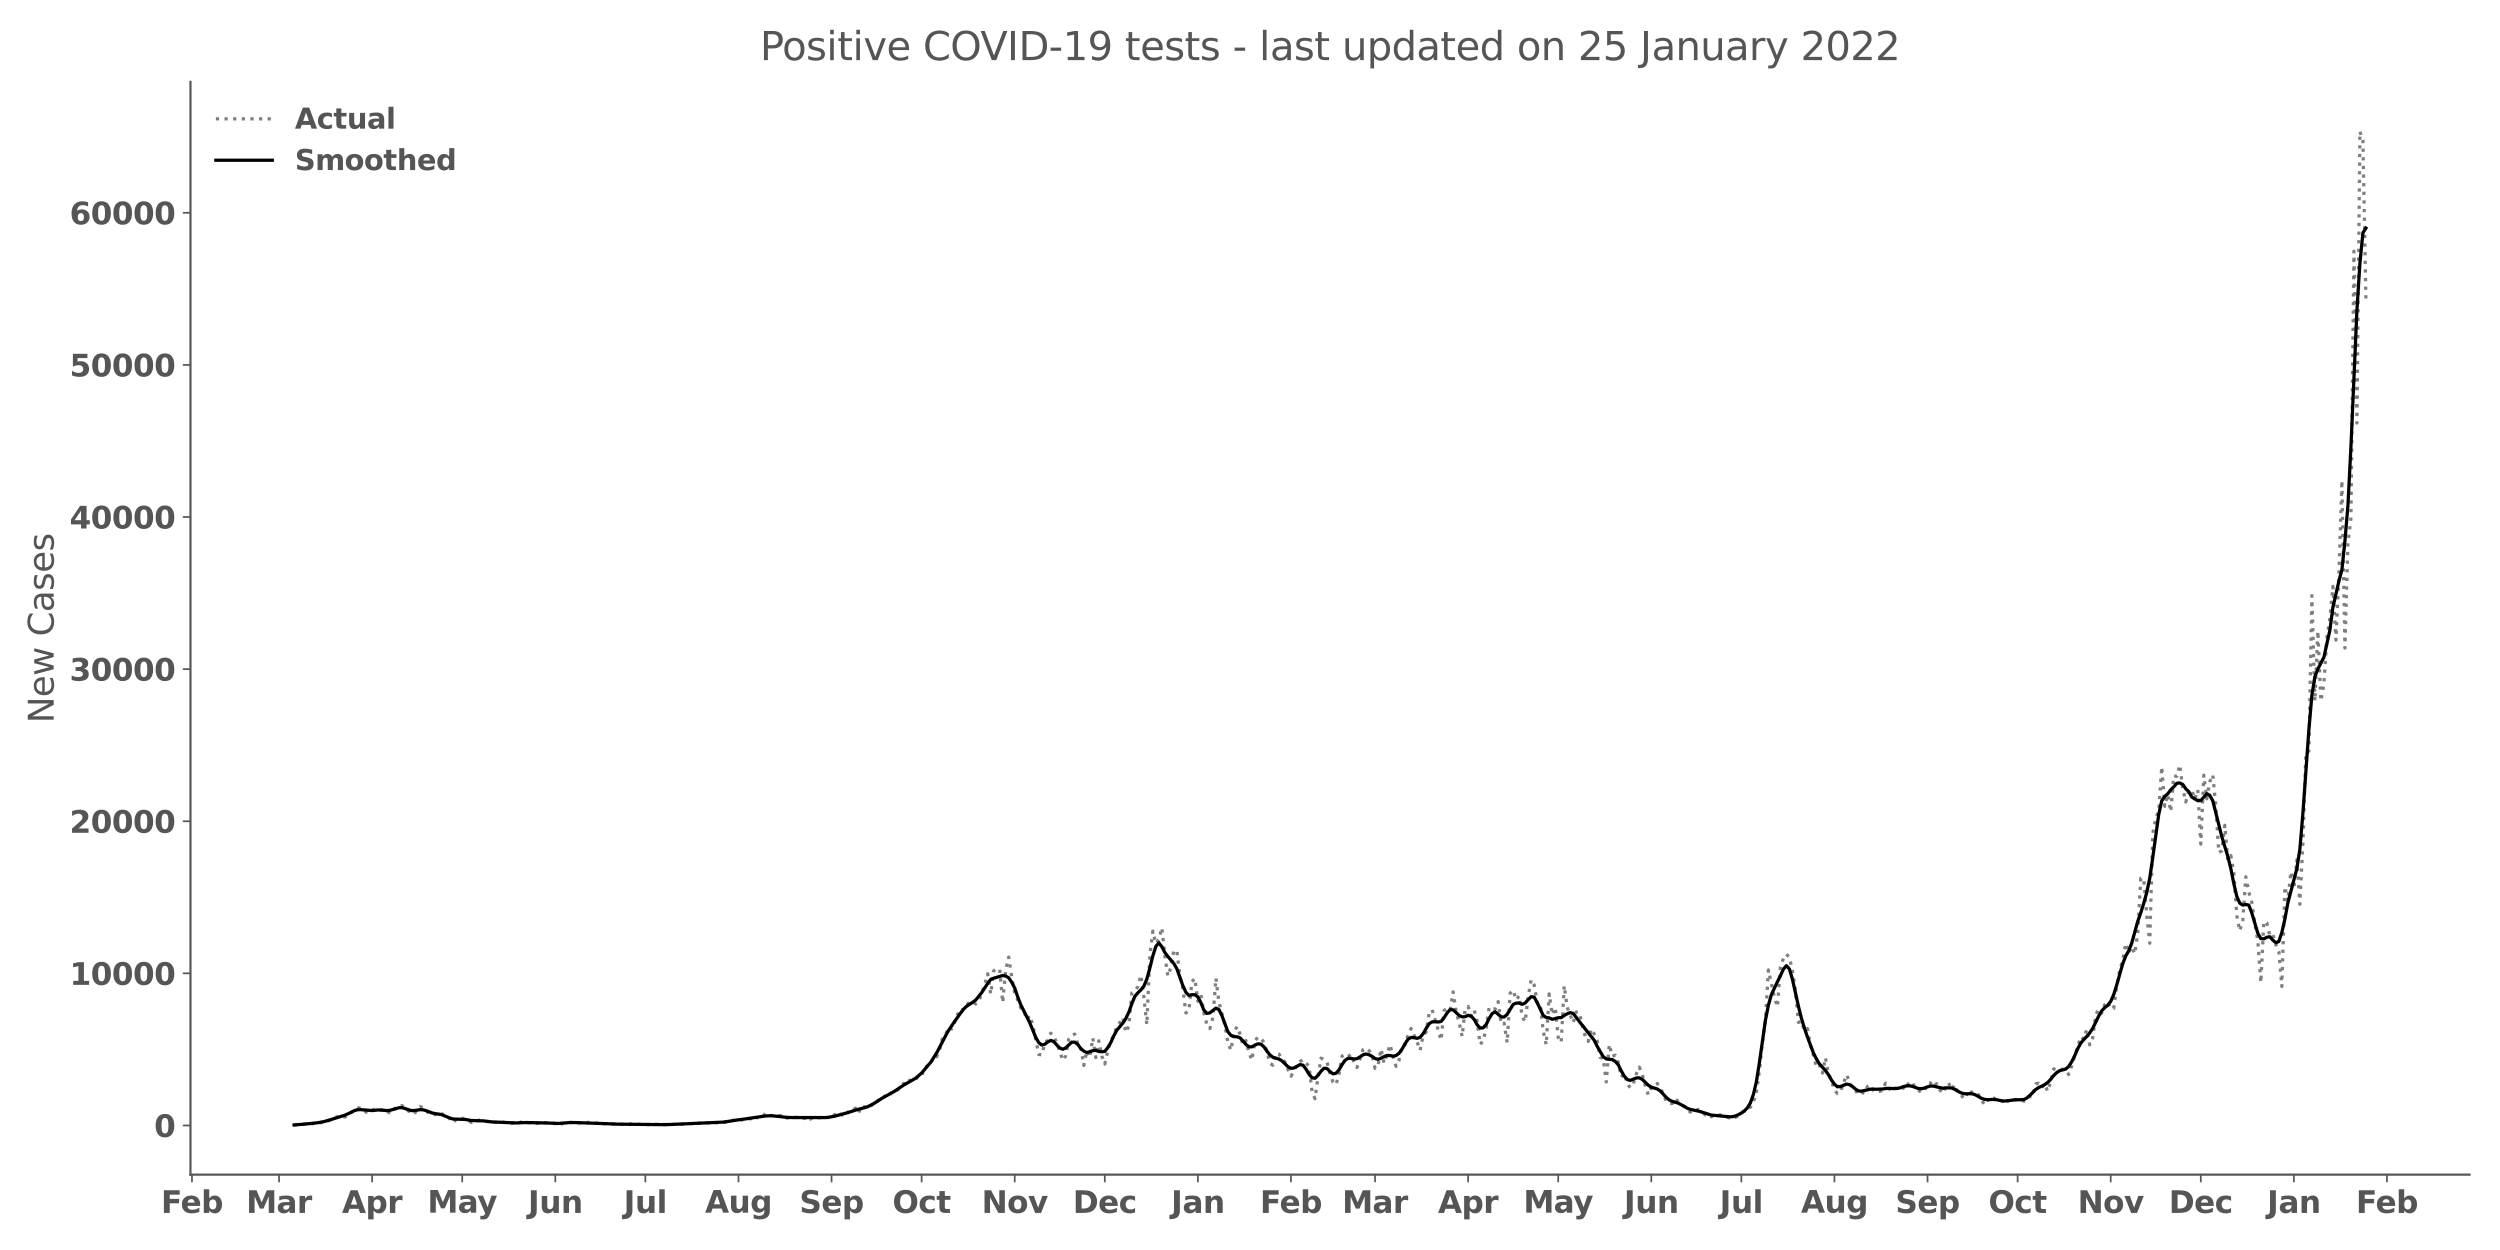 <?xml version="1.0" encoding="utf-8" standalone="no"?>
<!DOCTYPE svg PUBLIC "-//W3C//DTD SVG 1.1//EN"
  "http://www.w3.org/Graphics/SVG/1.1/DTD/svg11.dtd">
<svg xmlns:xlink="http://www.w3.org/1999/xlink" width="1152pt" height="576pt" viewBox="0 0 1152 576" xmlns="http://www.w3.org/2000/svg" version="1.1">
 <defs>
  <style type="text/css">*{stroke-linejoin: round; stroke-linecap: butt}</style>
 </defs>
 <g id="figure_1">
  <g id="patch_1">
   <path d="M 0 576 
L 1152 576 
L 1152 0 
L 0 0 
z
" style="fill: #ffffff"/>
  </g>
  <g id="axes_1">
   <g id="patch_2">
    <path d="M 87.77 541.28 
L 1137.96 541.28 
L 1137.96 37.72 
L 87.77 37.72 
z
" style="fill: #ffffff"/>
   </g>
   <g id="matplotlib.axis_1">
    <g id="xtick_1">
     <g id="line2d_1">
      <defs>
       <path id="m518a5d773a" d="M 0 0 
L 0 3.5 
" style="stroke: #555555; stroke-width: 0.8"/>
      </defs>
      <g>
       <use xlink:href="#m518a5d773a" x="88.462" y="541.28" style="fill: #555555; stroke: #555555; stroke-width: 0.8"/>
      </g>
     </g>
     <g id="text_1">
      <!-- Feb -->
      <g style="fill: #555555" transform="translate(74.202 558.918)scale(0.14 -0.14)">
       <defs>
        <path id="DejaVuSans-Bold-46" d="M 588 4666 
L 3834 4666 
L 3834 3756 
L 1791 3756 
L 1791 2888 
L 3713 2888 
L 3713 1978 
L 1791 1978 
L 1791 0 
L 588 0 
L 588 4666 
z
" transform="scale(0.016)"/>
        <path id="DejaVuSans-Bold-65" d="M 4031 1759 
L 4031 1441 
L 1416 1441 
Q 1456 1047 1700 850 
Q 1944 653 2381 653 
Q 2734 653 3104 758 
Q 3475 863 3866 1075 
L 3866 213 
Q 3469 63 3072 -14 
Q 2675 -91 2278 -91 
Q 1328 -91 801 392 
Q 275 875 275 1747 
Q 275 2603 792 3093 
Q 1309 3584 2216 3584 
Q 3041 3584 3536 3087 
Q 4031 2591 4031 1759 
z
M 2881 2131 
Q 2881 2450 2695 2645 
Q 2509 2841 2209 2841 
Q 1884 2841 1681 2658 
Q 1478 2475 1428 2131 
L 2881 2131 
z
" transform="scale(0.016)"/>
        <path id="DejaVuSans-Bold-62" d="M 2400 722 
Q 2759 722 2948 984 
Q 3138 1247 3138 1747 
Q 3138 2247 2948 2509 
Q 2759 2772 2400 2772 
Q 2041 2772 1848 2508 
Q 1656 2244 1656 1747 
Q 1656 1250 1848 986 
Q 2041 722 2400 722 
z
M 1656 2988 
Q 1888 3294 2169 3439 
Q 2450 3584 2816 3584 
Q 3463 3584 3878 3070 
Q 4294 2556 4294 1747 
Q 4294 938 3878 423 
Q 3463 -91 2816 -91 
Q 2450 -91 2169 54 
Q 1888 200 1656 506 
L 1656 0 
L 538 0 
L 538 4863 
L 1656 4863 
L 1656 2988 
z
" transform="scale(0.016)"/>
       </defs>
       <use xlink:href="#DejaVuSans-Bold-46"/>
       <use xlink:href="#DejaVuSans-Bold-65" x="64.311"/>
       <use xlink:href="#DejaVuSans-Bold-62" x="132.133"/>
      </g>
     </g>
    </g>
    <g id="xtick_2">
     <g id="line2d_2">
      <g>
       <use xlink:href="#m518a5d773a" x="128.588" y="541.28" style="fill: #555555; stroke: #555555; stroke-width: 0.8"/>
      </g>
     </g>
     <g id="text_2">
      <!-- Mar -->
      <g style="fill: #555555" transform="translate(113.446 558.918)scale(0.14 -0.14)">
       <defs>
        <path id="DejaVuSans-Bold-4d" d="M 588 4666 
L 2119 4666 
L 3181 2169 
L 4250 4666 
L 5778 4666 
L 5778 0 
L 4641 0 
L 4641 3413 
L 3566 897 
L 2803 897 
L 1728 3413 
L 1728 0 
L 588 0 
L 588 4666 
z
" transform="scale(0.016)"/>
        <path id="DejaVuSans-Bold-61" d="M 2106 1575 
Q 1756 1575 1579 1456 
Q 1403 1338 1403 1106 
Q 1403 894 1545 773 
Q 1688 653 1941 653 
Q 2256 653 2472 879 
Q 2688 1106 2688 1447 
L 2688 1575 
L 2106 1575 
z
M 3816 1997 
L 3816 0 
L 2688 0 
L 2688 519 
Q 2463 200 2181 54 
Q 1900 -91 1497 -91 
Q 953 -91 614 226 
Q 275 544 275 1050 
Q 275 1666 698 1953 
Q 1122 2241 2028 2241 
L 2688 2241 
L 2688 2328 
Q 2688 2594 2478 2717 
Q 2269 2841 1825 2841 
Q 1466 2841 1156 2769 
Q 847 2697 581 2553 
L 581 3406 
Q 941 3494 1303 3539 
Q 1666 3584 2028 3584 
Q 2975 3584 3395 3211 
Q 3816 2838 3816 1997 
z
" transform="scale(0.016)"/>
        <path id="DejaVuSans-Bold-72" d="M 3138 2547 
Q 2991 2616 2845 2648 
Q 2700 2681 2553 2681 
Q 2122 2681 1889 2404 
Q 1656 2128 1656 1613 
L 1656 0 
L 538 0 
L 538 3500 
L 1656 3500 
L 1656 2925 
Q 1872 3269 2151 3426 
Q 2431 3584 2822 3584 
Q 2878 3584 2943 3579 
Q 3009 3575 3134 3559 
L 3138 2547 
z
" transform="scale(0.016)"/>
       </defs>
       <use xlink:href="#DejaVuSans-Bold-4d"/>
       <use xlink:href="#DejaVuSans-Bold-61" x="99.512"/>
       <use xlink:href="#DejaVuSans-Bold-72" x="166.992"/>
      </g>
     </g>
    </g>
    <g id="xtick_3">
     <g id="line2d_3">
      <g>
       <use xlink:href="#m518a5d773a" x="171.481" y="541.28" style="fill: #555555; stroke: #555555; stroke-width: 0.8"/>
      </g>
     </g>
     <g id="text_3">
      <!-- Apr -->
      <g style="fill: #555555" transform="translate(157.601 558.918)scale(0.14 -0.14)">
       <defs>
        <path id="DejaVuSans-Bold-41" d="M 3419 850 
L 1538 850 
L 1241 0 
L 31 0 
L 1759 4666 
L 3194 4666 
L 4922 0 
L 3713 0 
L 3419 850 
z
M 1838 1716 
L 3116 1716 
L 2478 3572 
L 1838 1716 
z
" transform="scale(0.016)"/>
        <path id="DejaVuSans-Bold-70" d="M 1656 506 
L 1656 -1331 
L 538 -1331 
L 538 3500 
L 1656 3500 
L 1656 2988 
Q 1888 3294 2169 3439 
Q 2450 3584 2816 3584 
Q 3463 3584 3878 3070 
Q 4294 2556 4294 1747 
Q 4294 938 3878 423 
Q 3463 -91 2816 -91 
Q 2450 -91 2169 54 
Q 1888 200 1656 506 
z
M 2400 2772 
Q 2041 2772 1848 2508 
Q 1656 2244 1656 1747 
Q 1656 1250 1848 986 
Q 2041 722 2400 722 
Q 2759 722 2948 984 
Q 3138 1247 3138 1747 
Q 3138 2247 2948 2509 
Q 2759 2772 2400 2772 
z
" transform="scale(0.016)"/>
       </defs>
       <use xlink:href="#DejaVuSans-Bold-41"/>
       <use xlink:href="#DejaVuSans-Bold-70" x="77.393"/>
       <use xlink:href="#DejaVuSans-Bold-72" x="148.975"/>
      </g>
     </g>
    </g>
    <g id="xtick_4">
     <g id="line2d_4">
      <g>
       <use xlink:href="#m518a5d773a" x="212.99" y="541.28" style="fill: #555555; stroke: #555555; stroke-width: 0.8"/>
      </g>
     </g>
     <g id="text_4">
      <!-- May -->
      <g style="fill: #555555" transform="translate(196.956 558.808)scale(0.14 -0.14)">
       <defs>
        <path id="DejaVuSans-Bold-79" d="M 78 3500 
L 1197 3500 
L 2138 1125 
L 2938 3500 
L 4056 3500 
L 2584 -331 
Q 2363 -916 2067 -1148 
Q 1772 -1381 1288 -1381 
L 641 -1381 
L 641 -647 
L 991 -647 
Q 1275 -647 1404 -556 
Q 1534 -466 1606 -231 
L 1638 -134 
L 78 3500 
z
" transform="scale(0.016)"/>
       </defs>
       <use xlink:href="#DejaVuSans-Bold-4d"/>
       <use xlink:href="#DejaVuSans-Bold-61" x="99.512"/>
       <use xlink:href="#DejaVuSans-Bold-79" x="163.867"/>
      </g>
     </g>
    </g>
    <g id="xtick_5">
     <g id="line2d_5">
      <g>
       <use xlink:href="#m518a5d773a" x="255.883" y="541.28" style="fill: #555555; stroke: #555555; stroke-width: 0.8"/>
      </g>
     </g>
     <g id="text_5">
      <!-- Jun -->
      <g style="fill: #555555" transform="translate(243.313 558.918)scale(0.14 -0.14)">
       <defs>
        <path id="DejaVuSans-Bold-4a" d="M 588 4666 
L 1791 4666 
L 1791 453 
Q 1791 -419 1317 -850 
Q 844 -1281 -116 -1281 
L -359 -1281 
L -359 -372 
L -172 -372 
Q 203 -372 395 -162 
Q 588 47 588 453 
L 588 4666 
z
" transform="scale(0.016)"/>
        <path id="DejaVuSans-Bold-75" d="M 500 1363 
L 500 3500 
L 1625 3500 
L 1625 3150 
Q 1625 2866 1622 2436 
Q 1619 2006 1619 1863 
Q 1619 1441 1641 1255 
Q 1663 1069 1716 984 
Q 1784 875 1895 815 
Q 2006 756 2150 756 
Q 2500 756 2700 1025 
Q 2900 1294 2900 1772 
L 2900 3500 
L 4019 3500 
L 4019 0 
L 2900 0 
L 2900 506 
Q 2647 200 2364 54 
Q 2081 -91 1741 -91 
Q 1134 -91 817 281 
Q 500 653 500 1363 
z
" transform="scale(0.016)"/>
        <path id="DejaVuSans-Bold-6e" d="M 4056 2131 
L 4056 0 
L 2931 0 
L 2931 347 
L 2931 1631 
Q 2931 2084 2911 2256 
Q 2891 2428 2841 2509 
Q 2775 2619 2662 2680 
Q 2550 2741 2406 2741 
Q 2056 2741 1856 2470 
Q 1656 2200 1656 1722 
L 1656 0 
L 538 0 
L 538 3500 
L 1656 3500 
L 1656 2988 
Q 1909 3294 2193 3439 
Q 2478 3584 2822 3584 
Q 3428 3584 3742 3212 
Q 4056 2841 4056 2131 
z
" transform="scale(0.016)"/>
       </defs>
       <use xlink:href="#DejaVuSans-Bold-4a"/>
       <use xlink:href="#DejaVuSans-Bold-75" x="37.207"/>
       <use xlink:href="#DejaVuSans-Bold-6e" x="108.398"/>
      </g>
     </g>
    </g>
    <g id="xtick_6">
     <g id="line2d_6">
      <g>
       <use xlink:href="#m518a5d773a" x="297.393" y="541.28" style="fill: #555555; stroke: #555555; stroke-width: 0.8"/>
      </g>
     </g>
     <g id="text_6">
      <!-- Jul -->
      <g style="fill: #555555" transform="translate(287.406 558.918)scale(0.14 -0.14)">
       <defs>
        <path id="DejaVuSans-Bold-6c" d="M 538 4863 
L 1656 4863 
L 1656 0 
L 538 0 
L 538 4863 
z
" transform="scale(0.016)"/>
       </defs>
       <use xlink:href="#DejaVuSans-Bold-4a"/>
       <use xlink:href="#DejaVuSans-Bold-75" x="37.207"/>
       <use xlink:href="#DejaVuSans-Bold-6c" x="108.398"/>
      </g>
     </g>
    </g>
    <g id="xtick_7">
     <g id="line2d_7">
      <g>
       <use xlink:href="#m518a5d773a" x="340.286" y="541.28" style="fill: #555555; stroke: #555555; stroke-width: 0.8"/>
      </g>
     </g>
     <g id="text_7">
      <!-- Aug -->
      <g style="fill: #555555" transform="translate(324.875 558.808)scale(0.14 -0.14)">
       <defs>
        <path id="DejaVuSans-Bold-67" d="M 2919 594 
Q 2688 288 2409 144 
Q 2131 0 1766 0 
Q 1125 0 706 504 
Q 288 1009 288 1791 
Q 288 2575 706 3076 
Q 1125 3578 1766 3578 
Q 2131 3578 2409 3434 
Q 2688 3291 2919 2981 
L 2919 3500 
L 4044 3500 
L 4044 353 
Q 4044 -491 3511 -936 
Q 2978 -1381 1966 -1381 
Q 1638 -1381 1331 -1331 
Q 1025 -1281 716 -1178 
L 716 -306 
Q 1009 -475 1290 -558 
Q 1572 -641 1856 -641 
Q 2406 -641 2662 -400 
Q 2919 -159 2919 353 
L 2919 594 
z
M 2181 2772 
Q 1834 2772 1640 2515 
Q 1447 2259 1447 1791 
Q 1447 1309 1634 1061 
Q 1822 813 2181 813 
Q 2531 813 2725 1069 
Q 2919 1325 2919 1791 
Q 2919 2259 2725 2515 
Q 2531 2772 2181 2772 
z
" transform="scale(0.016)"/>
       </defs>
       <use xlink:href="#DejaVuSans-Bold-41"/>
       <use xlink:href="#DejaVuSans-Bold-75" x="77.393"/>
       <use xlink:href="#DejaVuSans-Bold-67" x="148.584"/>
      </g>
     </g>
    </g>
    <g id="xtick_8">
     <g id="line2d_8">
      <g>
       <use xlink:href="#m518a5d773a" x="383.179" y="541.28" style="fill: #555555; stroke: #555555; stroke-width: 0.8"/>
      </g>
     </g>
     <g id="text_8">
      <!-- Sep -->
      <g style="fill: #555555" transform="translate(368.38 558.918)scale(0.14 -0.14)">
       <defs>
        <path id="DejaVuSans-Bold-53" d="M 3834 4519 
L 3834 3531 
Q 3450 3703 3084 3790 
Q 2719 3878 2394 3878 
Q 1963 3878 1756 3759 
Q 1550 3641 1550 3391 
Q 1550 3203 1689 3098 
Q 1828 2994 2194 2919 
L 2706 2816 
Q 3484 2659 3812 2340 
Q 4141 2022 4141 1434 
Q 4141 663 3683 286 
Q 3225 -91 2284 -91 
Q 1841 -91 1394 -6 
Q 947 78 500 244 
L 500 1259 
Q 947 1022 1364 901 
Q 1781 781 2169 781 
Q 2563 781 2772 912 
Q 2981 1044 2981 1288 
Q 2981 1506 2839 1625 
Q 2697 1744 2272 1838 
L 1806 1941 
Q 1106 2091 782 2419 
Q 459 2747 459 3303 
Q 459 4000 909 4375 
Q 1359 4750 2203 4750 
Q 2588 4750 2994 4692 
Q 3400 4634 3834 4519 
z
" transform="scale(0.016)"/>
       </defs>
       <use xlink:href="#DejaVuSans-Bold-53"/>
       <use xlink:href="#DejaVuSans-Bold-65" x="72.021"/>
       <use xlink:href="#DejaVuSans-Bold-70" x="139.844"/>
      </g>
     </g>
    </g>
    <g id="xtick_9">
     <g id="line2d_9">
      <g>
       <use xlink:href="#m518a5d773a" x="424.689" y="541.28" style="fill: #555555; stroke: #555555; stroke-width: 0.8"/>
      </g>
     </g>
     <g id="text_9">
      <!-- Oct -->
      <g style="fill: #555555" transform="translate(411.242 558.918)scale(0.14 -0.14)">
       <defs>
        <path id="DejaVuSans-Bold-4f" d="M 2719 3878 
Q 2169 3878 1866 3472 
Q 1563 3066 1563 2328 
Q 1563 1594 1866 1187 
Q 2169 781 2719 781 
Q 3272 781 3575 1187 
Q 3878 1594 3878 2328 
Q 3878 3066 3575 3472 
Q 3272 3878 2719 3878 
z
M 2719 4750 
Q 3844 4750 4481 4106 
Q 5119 3463 5119 2328 
Q 5119 1197 4481 553 
Q 3844 -91 2719 -91 
Q 1597 -91 958 553 
Q 319 1197 319 2328 
Q 319 3463 958 4106 
Q 1597 4750 2719 4750 
z
" transform="scale(0.016)"/>
        <path id="DejaVuSans-Bold-63" d="M 3366 3391 
L 3366 2478 
Q 3138 2634 2908 2709 
Q 2678 2784 2431 2784 
Q 1963 2784 1702 2511 
Q 1441 2238 1441 1747 
Q 1441 1256 1702 982 
Q 1963 709 2431 709 
Q 2694 709 2930 787 
Q 3166 866 3366 1019 
L 3366 103 
Q 3103 6 2833 -42 
Q 2563 -91 2291 -91 
Q 1344 -91 809 395 
Q 275 881 275 1747 
Q 275 2613 809 3098 
Q 1344 3584 2291 3584 
Q 2566 3584 2833 3536 
Q 3100 3488 3366 3391 
z
" transform="scale(0.016)"/>
        <path id="DejaVuSans-Bold-74" d="M 1759 4494 
L 1759 3500 
L 2913 3500 
L 2913 2700 
L 1759 2700 
L 1759 1216 
Q 1759 972 1856 886 
Q 1953 800 2241 800 
L 2816 800 
L 2816 0 
L 1856 0 
Q 1194 0 917 276 
Q 641 553 641 1216 
L 641 2700 
L 84 2700 
L 84 3500 
L 641 3500 
L 641 4494 
L 1759 4494 
z
" transform="scale(0.016)"/>
       </defs>
       <use xlink:href="#DejaVuSans-Bold-4f"/>
       <use xlink:href="#DejaVuSans-Bold-63" x="85.01"/>
       <use xlink:href="#DejaVuSans-Bold-74" x="144.287"/>
      </g>
     </g>
    </g>
    <g id="xtick_10">
     <g id="line2d_10">
      <g>
       <use xlink:href="#m518a5d773a" x="467.582" y="541.28" style="fill: #555555; stroke: #555555; stroke-width: 0.8"/>
      </g>
     </g>
     <g id="text_10">
      <!-- Nov -->
      <g style="fill: #555555" transform="translate(452.351 558.918)scale(0.14 -0.14)">
       <defs>
        <path id="DejaVuSans-Bold-4e" d="M 588 4666 
L 1931 4666 
L 3628 1466 
L 3628 4666 
L 4769 4666 
L 4769 0 
L 3425 0 
L 1728 3200 
L 1728 0 
L 588 0 
L 588 4666 
z
" transform="scale(0.016)"/>
        <path id="DejaVuSans-Bold-6f" d="M 2203 2784 
Q 1831 2784 1636 2517 
Q 1441 2250 1441 1747 
Q 1441 1244 1636 976 
Q 1831 709 2203 709 
Q 2569 709 2762 976 
Q 2956 1244 2956 1747 
Q 2956 2250 2762 2517 
Q 2569 2784 2203 2784 
z
M 2203 3584 
Q 3106 3584 3614 3096 
Q 4122 2609 4122 1747 
Q 4122 884 3614 396 
Q 3106 -91 2203 -91 
Q 1297 -91 786 396 
Q 275 884 275 1747 
Q 275 2609 786 3096 
Q 1297 3584 2203 3584 
z
" transform="scale(0.016)"/>
        <path id="DejaVuSans-Bold-76" d="M 97 3500 
L 1216 3500 
L 2088 1081 
L 2956 3500 
L 4078 3500 
L 2700 0 
L 1472 0 
L 97 3500 
z
" transform="scale(0.016)"/>
       </defs>
       <use xlink:href="#DejaVuSans-Bold-4e"/>
       <use xlink:href="#DejaVuSans-Bold-6f" x="83.691"/>
       <use xlink:href="#DejaVuSans-Bold-76" x="152.393"/>
      </g>
     </g>
    </g>
    <g id="xtick_11">
     <g id="line2d_11">
      <g>
       <use xlink:href="#m518a5d773a" x="509.091" y="541.28" style="fill: #555555; stroke: #555555; stroke-width: 0.8"/>
      </g>
     </g>
     <g id="text_11">
      <!-- Dec -->
      <g style="fill: #555555" transform="translate(494.383 558.918)scale(0.14 -0.14)">
       <defs>
        <path id="DejaVuSans-Bold-44" d="M 1791 3756 
L 1791 909 
L 2222 909 
Q 2959 909 3348 1275 
Q 3738 1641 3738 2338 
Q 3738 3031 3350 3393 
Q 2963 3756 2222 3756 
L 1791 3756 
z
M 588 4666 
L 1856 4666 
Q 2919 4666 3439 4514 
Q 3959 4363 4331 4000 
Q 4659 3684 4818 3271 
Q 4978 2859 4978 2338 
Q 4978 1809 4818 1395 
Q 4659 981 4331 666 
Q 3956 303 3431 151 
Q 2906 0 1856 0 
L 588 0 
L 588 4666 
z
" transform="scale(0.016)"/>
       </defs>
       <use xlink:href="#DejaVuSans-Bold-44"/>
       <use xlink:href="#DejaVuSans-Bold-65" x="83.008"/>
       <use xlink:href="#DejaVuSans-Bold-63" x="150.83"/>
      </g>
     </g>
    </g>
    <g id="xtick_12">
     <g id="line2d_12">
      <g>
       <use xlink:href="#m518a5d773a" x="551.984" y="541.28" style="fill: #555555; stroke: #555555; stroke-width: 0.8"/>
      </g>
     </g>
     <g id="text_12">
      <!-- Jan -->
      <g style="fill: #555555" transform="translate(539.673 558.918)scale(0.14 -0.14)">
       <use xlink:href="#DejaVuSans-Bold-4a"/>
       <use xlink:href="#DejaVuSans-Bold-61" x="37.207"/>
       <use xlink:href="#DejaVuSans-Bold-6e" x="104.688"/>
      </g>
     </g>
    </g>
    <g id="xtick_13">
     <g id="line2d_13">
      <g>
       <use xlink:href="#m518a5d773a" x="594.878" y="541.28" style="fill: #555555; stroke: #555555; stroke-width: 0.8"/>
      </g>
     </g>
     <g id="text_13">
      <!-- Feb -->
      <g style="fill: #555555" transform="translate(580.617 558.918)scale(0.14 -0.14)">
       <use xlink:href="#DejaVuSans-Bold-46"/>
       <use xlink:href="#DejaVuSans-Bold-65" x="64.311"/>
       <use xlink:href="#DejaVuSans-Bold-62" x="132.133"/>
      </g>
     </g>
    </g>
    <g id="xtick_14">
     <g id="line2d_14">
      <g>
       <use xlink:href="#m518a5d773a" x="633.62" y="541.28" style="fill: #555555; stroke: #555555; stroke-width: 0.8"/>
      </g>
     </g>
     <g id="text_14">
      <!-- Mar -->
      <g style="fill: #555555" transform="translate(618.478 558.918)scale(0.14 -0.14)">
       <use xlink:href="#DejaVuSans-Bold-4d"/>
       <use xlink:href="#DejaVuSans-Bold-61" x="99.512"/>
       <use xlink:href="#DejaVuSans-Bold-72" x="166.992"/>
      </g>
     </g>
    </g>
    <g id="xtick_15">
     <g id="line2d_15">
      <g>
       <use xlink:href="#m518a5d773a" x="676.513" y="541.28" style="fill: #555555; stroke: #555555; stroke-width: 0.8"/>
      </g>
     </g>
     <g id="text_15">
      <!-- Apr -->
      <g style="fill: #555555" transform="translate(662.633 558.918)scale(0.14 -0.14)">
       <use xlink:href="#DejaVuSans-Bold-41"/>
       <use xlink:href="#DejaVuSans-Bold-70" x="77.393"/>
       <use xlink:href="#DejaVuSans-Bold-72" x="148.975"/>
      </g>
     </g>
    </g>
    <g id="xtick_16">
     <g id="line2d_16">
      <g>
       <use xlink:href="#m518a5d773a" x="718.022" y="541.28" style="fill: #555555; stroke: #555555; stroke-width: 0.8"/>
      </g>
     </g>
     <g id="text_16">
      <!-- May -->
      <g style="fill: #555555" transform="translate(701.988 558.808)scale(0.14 -0.14)">
       <use xlink:href="#DejaVuSans-Bold-4d"/>
       <use xlink:href="#DejaVuSans-Bold-61" x="99.512"/>
       <use xlink:href="#DejaVuSans-Bold-79" x="163.867"/>
      </g>
     </g>
    </g>
    <g id="xtick_17">
     <g id="line2d_17">
      <g>
       <use xlink:href="#m518a5d773a" x="760.916" y="541.28" style="fill: #555555; stroke: #555555; stroke-width: 0.8"/>
      </g>
     </g>
     <g id="text_17">
      <!-- Jun -->
      <g style="fill: #555555" transform="translate(748.345 558.918)scale(0.14 -0.14)">
       <use xlink:href="#DejaVuSans-Bold-4a"/>
       <use xlink:href="#DejaVuSans-Bold-75" x="37.207"/>
       <use xlink:href="#DejaVuSans-Bold-6e" x="108.398"/>
      </g>
     </g>
    </g>
    <g id="xtick_18">
     <g id="line2d_18">
      <g>
       <use xlink:href="#m518a5d773a" x="802.425" y="541.28" style="fill: #555555; stroke: #555555; stroke-width: 0.8"/>
      </g>
     </g>
     <g id="text_18">
      <!-- Jul -->
      <g style="fill: #555555" transform="translate(792.438 558.918)scale(0.14 -0.14)">
       <use xlink:href="#DejaVuSans-Bold-4a"/>
       <use xlink:href="#DejaVuSans-Bold-75" x="37.207"/>
       <use xlink:href="#DejaVuSans-Bold-6c" x="108.398"/>
      </g>
     </g>
    </g>
    <g id="xtick_19">
     <g id="line2d_19">
      <g>
       <use xlink:href="#m518a5d773a" x="845.318" y="541.28" style="fill: #555555; stroke: #555555; stroke-width: 0.8"/>
      </g>
     </g>
     <g id="text_19">
      <!-- Aug -->
      <g style="fill: #555555" transform="translate(829.907 558.808)scale(0.14 -0.14)">
       <use xlink:href="#DejaVuSans-Bold-41"/>
       <use xlink:href="#DejaVuSans-Bold-75" x="77.393"/>
       <use xlink:href="#DejaVuSans-Bold-67" x="148.584"/>
      </g>
     </g>
    </g>
    <g id="xtick_20">
     <g id="line2d_20">
      <g>
       <use xlink:href="#m518a5d773a" x="888.211" y="541.28" style="fill: #555555; stroke: #555555; stroke-width: 0.8"/>
      </g>
     </g>
     <g id="text_20">
      <!-- Sep -->
      <g style="fill: #555555" transform="translate(873.412 558.918)scale(0.14 -0.14)">
       <use xlink:href="#DejaVuSans-Bold-53"/>
       <use xlink:href="#DejaVuSans-Bold-65" x="72.021"/>
       <use xlink:href="#DejaVuSans-Bold-70" x="139.844"/>
      </g>
     </g>
    </g>
    <g id="xtick_21">
     <g id="line2d_21">
      <g>
       <use xlink:href="#m518a5d773a" x="929.721" y="541.28" style="fill: #555555; stroke: #555555; stroke-width: 0.8"/>
      </g>
     </g>
     <g id="text_21">
      <!-- Oct -->
      <g style="fill: #555555" transform="translate(916.274 558.918)scale(0.14 -0.14)">
       <use xlink:href="#DejaVuSans-Bold-4f"/>
       <use xlink:href="#DejaVuSans-Bold-63" x="85.01"/>
       <use xlink:href="#DejaVuSans-Bold-74" x="144.287"/>
      </g>
     </g>
    </g>
    <g id="xtick_22">
     <g id="line2d_22">
      <g>
       <use xlink:href="#m518a5d773a" x="972.614" y="541.28" style="fill: #555555; stroke: #555555; stroke-width: 0.8"/>
      </g>
     </g>
     <g id="text_22">
      <!-- Nov -->
      <g style="fill: #555555" transform="translate(957.383 558.918)scale(0.14 -0.14)">
       <use xlink:href="#DejaVuSans-Bold-4e"/>
       <use xlink:href="#DejaVuSans-Bold-6f" x="83.691"/>
       <use xlink:href="#DejaVuSans-Bold-76" x="152.393"/>
      </g>
     </g>
    </g>
    <g id="xtick_23">
     <g id="line2d_23">
      <g>
       <use xlink:href="#m518a5d773a" x="1014.123" y="541.28" style="fill: #555555; stroke: #555555; stroke-width: 0.8"/>
      </g>
     </g>
     <g id="text_23">
      <!-- Dec -->
      <g style="fill: #555555" transform="translate(999.415 558.918)scale(0.14 -0.14)">
       <use xlink:href="#DejaVuSans-Bold-44"/>
       <use xlink:href="#DejaVuSans-Bold-65" x="83.008"/>
       <use xlink:href="#DejaVuSans-Bold-63" x="150.83"/>
      </g>
     </g>
    </g>
    <g id="xtick_24">
     <g id="line2d_24">
      <g>
       <use xlink:href="#m518a5d773a" x="1057.017" y="541.28" style="fill: #555555; stroke: #555555; stroke-width: 0.8"/>
      </g>
     </g>
     <g id="text_24">
      <!-- Jan -->
      <g style="fill: #555555" transform="translate(1044.705 558.918)scale(0.14 -0.14)">
       <use xlink:href="#DejaVuSans-Bold-4a"/>
       <use xlink:href="#DejaVuSans-Bold-61" x="37.207"/>
       <use xlink:href="#DejaVuSans-Bold-6e" x="104.688"/>
      </g>
     </g>
    </g>
    <g id="xtick_25">
     <g id="line2d_25">
      <g>
       <use xlink:href="#m518a5d773a" x="1099.91" y="541.28" style="fill: #555555; stroke: #555555; stroke-width: 0.8"/>
      </g>
     </g>
     <g id="text_25">
      <!-- Feb -->
      <g style="fill: #555555" transform="translate(1085.649 558.918)scale(0.14 -0.14)">
       <use xlink:href="#DejaVuSans-Bold-46"/>
       <use xlink:href="#DejaVuSans-Bold-65" x="64.311"/>
       <use xlink:href="#DejaVuSans-Bold-62" x="132.133"/>
      </g>
     </g>
    </g>
   </g>
   <g id="matplotlib.axis_2">
    <g id="ytick_1">
     <g id="line2d_26">
      <defs>
       <path id="mdfa42ac1cb" d="M 0 0 
L -3.5 0 
" style="stroke: #555555; stroke-width: 0.8"/>
      </defs>
      <g>
       <use xlink:href="#mdfa42ac1cb" x="87.77" y="518.608" style="fill: #555555; stroke: #555555; stroke-width: 0.8"/>
      </g>
     </g>
     <g id="text_26">
      <!-- 0 -->
      <g style="fill: #555555" transform="translate(71.029 523.927)scale(0.14 -0.14)">
       <defs>
        <path id="DejaVuSans-Bold-30" d="M 2944 2338 
Q 2944 3213 2780 3570 
Q 2616 3928 2228 3928 
Q 1841 3928 1675 3570 
Q 1509 3213 1509 2338 
Q 1509 1453 1675 1090 
Q 1841 728 2228 728 
Q 2613 728 2778 1090 
Q 2944 1453 2944 2338 
z
M 4147 2328 
Q 4147 1169 3647 539 
Q 3147 -91 2228 -91 
Q 1306 -91 806 539 
Q 306 1169 306 2328 
Q 306 3491 806 4120 
Q 1306 4750 2228 4750 
Q 3147 4750 3647 4120 
Q 4147 3491 4147 2328 
z
" transform="scale(0.016)"/>
       </defs>
       <use xlink:href="#DejaVuSans-Bold-30"/>
      </g>
     </g>
    </g>
    <g id="ytick_2">
     <g id="line2d_27">
      <g>
       <use xlink:href="#mdfa42ac1cb" x="87.77" y="448.517" style="fill: #555555; stroke: #555555; stroke-width: 0.8"/>
      </g>
     </g>
     <g id="text_27">
      <!-- 10000 -->
      <g style="fill: #555555" transform="translate(32.065 453.836)scale(0.14 -0.14)">
       <defs>
        <path id="DejaVuSans-Bold-31" d="M 750 831 
L 1813 831 
L 1813 3847 
L 722 3622 
L 722 4441 
L 1806 4666 
L 2950 4666 
L 2950 831 
L 4013 831 
L 4013 0 
L 750 0 
L 750 831 
z
" transform="scale(0.016)"/>
       </defs>
       <use xlink:href="#DejaVuSans-Bold-31"/>
       <use xlink:href="#DejaVuSans-Bold-30" x="69.58"/>
       <use xlink:href="#DejaVuSans-Bold-30" x="139.16"/>
       <use xlink:href="#DejaVuSans-Bold-30" x="208.74"/>
       <use xlink:href="#DejaVuSans-Bold-30" x="278.32"/>
      </g>
     </g>
    </g>
    <g id="ytick_3">
     <g id="line2d_28">
      <g>
       <use xlink:href="#mdfa42ac1cb" x="87.77" y="378.425" style="fill: #555555; stroke: #555555; stroke-width: 0.8"/>
      </g>
     </g>
     <g id="text_28">
      <!-- 20000 -->
      <g style="fill: #555555" transform="translate(32.065 383.744)scale(0.14 -0.14)">
       <defs>
        <path id="DejaVuSans-Bold-32" d="M 1844 884 
L 3897 884 
L 3897 0 
L 506 0 
L 506 884 
L 2209 2388 
Q 2438 2594 2547 2791 
Q 2656 2988 2656 3200 
Q 2656 3528 2436 3728 
Q 2216 3928 1850 3928 
Q 1569 3928 1234 3808 
Q 900 3688 519 3450 
L 519 4475 
Q 925 4609 1322 4679 
Q 1719 4750 2100 4750 
Q 2938 4750 3402 4381 
Q 3866 4013 3866 3353 
Q 3866 2972 3669 2642 
Q 3472 2313 2841 1759 
L 1844 884 
z
" transform="scale(0.016)"/>
       </defs>
       <use xlink:href="#DejaVuSans-Bold-32"/>
       <use xlink:href="#DejaVuSans-Bold-30" x="69.58"/>
       <use xlink:href="#DejaVuSans-Bold-30" x="139.16"/>
       <use xlink:href="#DejaVuSans-Bold-30" x="208.74"/>
       <use xlink:href="#DejaVuSans-Bold-30" x="278.32"/>
      </g>
     </g>
    </g>
    <g id="ytick_4">
     <g id="line2d_29">
      <g>
       <use xlink:href="#mdfa42ac1cb" x="87.77" y="308.334" style="fill: #555555; stroke: #555555; stroke-width: 0.8"/>
      </g>
     </g>
     <g id="text_29">
      <!-- 30000 -->
      <g style="fill: #555555" transform="translate(32.065 313.653)scale(0.14 -0.14)">
       <defs>
        <path id="DejaVuSans-Bold-33" d="M 2981 2516 
Q 3453 2394 3698 2092 
Q 3944 1791 3944 1325 
Q 3944 631 3412 270 
Q 2881 -91 1863 -91 
Q 1503 -91 1142 -33 
Q 781 25 428 141 
L 428 1069 
Q 766 900 1098 814 
Q 1431 728 1753 728 
Q 2231 728 2486 893 
Q 2741 1059 2741 1369 
Q 2741 1688 2480 1852 
Q 2219 2016 1709 2016 
L 1228 2016 
L 1228 2791 
L 1734 2791 
Q 2188 2791 2409 2933 
Q 2631 3075 2631 3366 
Q 2631 3634 2415 3781 
Q 2200 3928 1806 3928 
Q 1516 3928 1219 3862 
Q 922 3797 628 3669 
L 628 4550 
Q 984 4650 1334 4700 
Q 1684 4750 2022 4750 
Q 2931 4750 3382 4451 
Q 3834 4153 3834 3553 
Q 3834 3144 3618 2883 
Q 3403 2622 2981 2516 
z
" transform="scale(0.016)"/>
       </defs>
       <use xlink:href="#DejaVuSans-Bold-33"/>
       <use xlink:href="#DejaVuSans-Bold-30" x="69.58"/>
       <use xlink:href="#DejaVuSans-Bold-30" x="139.16"/>
       <use xlink:href="#DejaVuSans-Bold-30" x="208.74"/>
       <use xlink:href="#DejaVuSans-Bold-30" x="278.32"/>
      </g>
     </g>
    </g>
    <g id="ytick_5">
     <g id="line2d_30">
      <g>
       <use xlink:href="#mdfa42ac1cb" x="87.77" y="238.242" style="fill: #555555; stroke: #555555; stroke-width: 0.8"/>
      </g>
     </g>
     <g id="text_30">
      <!-- 40000 -->
      <g style="fill: #555555" transform="translate(32.065 243.561)scale(0.14 -0.14)">
       <defs>
        <path id="DejaVuSans-Bold-34" d="M 2356 3675 
L 1038 1722 
L 2356 1722 
L 2356 3675 
z
M 2156 4666 
L 3494 4666 
L 3494 1722 
L 4159 1722 
L 4159 850 
L 3494 850 
L 3494 0 
L 2356 0 
L 2356 850 
L 288 850 
L 288 1881 
L 2156 4666 
z
" transform="scale(0.016)"/>
       </defs>
       <use xlink:href="#DejaVuSans-Bold-34"/>
       <use xlink:href="#DejaVuSans-Bold-30" x="69.58"/>
       <use xlink:href="#DejaVuSans-Bold-30" x="139.16"/>
       <use xlink:href="#DejaVuSans-Bold-30" x="208.74"/>
       <use xlink:href="#DejaVuSans-Bold-30" x="278.32"/>
      </g>
     </g>
    </g>
    <g id="ytick_6">
     <g id="line2d_31">
      <g>
       <use xlink:href="#mdfa42ac1cb" x="87.77" y="168.151" style="fill: #555555; stroke: #555555; stroke-width: 0.8"/>
      </g>
     </g>
     <g id="text_31">
      <!-- 50000 -->
      <g style="fill: #555555" transform="translate(32.065 173.469)scale(0.14 -0.14)">
       <defs>
        <path id="DejaVuSans-Bold-35" d="M 678 4666 
L 3669 4666 
L 3669 3781 
L 1638 3781 
L 1638 3059 
Q 1775 3097 1914 3117 
Q 2053 3138 2203 3138 
Q 3056 3138 3531 2711 
Q 4006 2284 4006 1522 
Q 4006 766 3489 337 
Q 2972 -91 2053 -91 
Q 1656 -91 1267 -14 
Q 878 63 494 219 
L 494 1166 
Q 875 947 1217 837 
Q 1559 728 1863 728 
Q 2300 728 2551 942 
Q 2803 1156 2803 1522 
Q 2803 1891 2551 2103 
Q 2300 2316 1863 2316 
Q 1603 2316 1309 2248 
Q 1016 2181 678 2041 
L 678 4666 
z
" transform="scale(0.016)"/>
       </defs>
       <use xlink:href="#DejaVuSans-Bold-35"/>
       <use xlink:href="#DejaVuSans-Bold-30" x="69.58"/>
       <use xlink:href="#DejaVuSans-Bold-30" x="139.16"/>
       <use xlink:href="#DejaVuSans-Bold-30" x="208.74"/>
       <use xlink:href="#DejaVuSans-Bold-30" x="278.32"/>
      </g>
     </g>
    </g>
    <g id="ytick_7">
     <g id="line2d_32">
      <g>
       <use xlink:href="#mdfa42ac1cb" x="87.77" y="98.059" style="fill: #555555; stroke: #555555; stroke-width: 0.8"/>
      </g>
     </g>
     <g id="text_32">
      <!-- 60000 -->
      <g style="fill: #555555" transform="translate(32.065 103.378)scale(0.14 -0.14)">
       <defs>
        <path id="DejaVuSans-Bold-36" d="M 2316 2303 
Q 2000 2303 1842 2098 
Q 1684 1894 1684 1484 
Q 1684 1075 1842 870 
Q 2000 666 2316 666 
Q 2634 666 2792 870 
Q 2950 1075 2950 1484 
Q 2950 1894 2792 2098 
Q 2634 2303 2316 2303 
z
M 3803 4544 
L 3803 3681 
Q 3506 3822 3243 3889 
Q 2981 3956 2731 3956 
Q 2194 3956 1894 3657 
Q 1594 3359 1544 2772 
Q 1750 2925 1990 3001 
Q 2231 3078 2516 3078 
Q 3231 3078 3670 2659 
Q 4109 2241 4109 1563 
Q 4109 813 3618 361 
Q 3128 -91 2303 -91 
Q 1394 -91 895 523 
Q 397 1138 397 2266 
Q 397 3422 980 4083 
Q 1563 4744 2578 4744 
Q 2900 4744 3203 4694 
Q 3506 4644 3803 4544 
z
" transform="scale(0.016)"/>
       </defs>
       <use xlink:href="#DejaVuSans-Bold-36"/>
       <use xlink:href="#DejaVuSans-Bold-30" x="69.58"/>
       <use xlink:href="#DejaVuSans-Bold-30" x="139.16"/>
       <use xlink:href="#DejaVuSans-Bold-30" x="208.74"/>
       <use xlink:href="#DejaVuSans-Bold-30" x="278.32"/>
      </g>
     </g>
    </g>
    <g id="text_33">
     <!-- New Cases -->
     <g style="fill: #555555" transform="translate(24.738 333.239)rotate(-90)scale(0.16 -0.16)">
      <defs>
       <path id="DejaVuSans-4e" d="M 628 4666 
L 1478 4666 
L 3547 763 
L 3547 4666 
L 4159 4666 
L 4159 0 
L 3309 0 
L 1241 3903 
L 1241 0 
L 628 0 
L 628 4666 
z
" transform="scale(0.016)"/>
       <path id="DejaVuSans-65" d="M 3597 1894 
L 3597 1613 
L 953 1613 
Q 991 1019 1311 708 
Q 1631 397 2203 397 
Q 2534 397 2845 478 
Q 3156 559 3463 722 
L 3463 178 
Q 3153 47 2828 -22 
Q 2503 -91 2169 -91 
Q 1331 -91 842 396 
Q 353 884 353 1716 
Q 353 2575 817 3079 
Q 1281 3584 2069 3584 
Q 2775 3584 3186 3129 
Q 3597 2675 3597 1894 
z
M 3022 2063 
Q 3016 2534 2758 2815 
Q 2500 3097 2075 3097 
Q 1594 3097 1305 2825 
Q 1016 2553 972 2059 
L 3022 2063 
z
" transform="scale(0.016)"/>
       <path id="DejaVuSans-77" d="M 269 3500 
L 844 3500 
L 1563 769 
L 2278 3500 
L 2956 3500 
L 3675 769 
L 4391 3500 
L 4966 3500 
L 4050 0 
L 3372 0 
L 2619 2869 
L 1863 0 
L 1184 0 
L 269 3500 
z
" transform="scale(0.016)"/>
       <path id="DejaVuSans-20" transform="scale(0.016)"/>
       <path id="DejaVuSans-43" d="M 4122 4306 
L 4122 3641 
Q 3803 3938 3442 4084 
Q 3081 4231 2675 4231 
Q 1875 4231 1450 3742 
Q 1025 3253 1025 2328 
Q 1025 1406 1450 917 
Q 1875 428 2675 428 
Q 3081 428 3442 575 
Q 3803 722 4122 1019 
L 4122 359 
Q 3791 134 3420 21 
Q 3050 -91 2638 -91 
Q 1578 -91 968 557 
Q 359 1206 359 2328 
Q 359 3453 968 4101 
Q 1578 4750 2638 4750 
Q 3056 4750 3426 4639 
Q 3797 4528 4122 4306 
z
" transform="scale(0.016)"/>
       <path id="DejaVuSans-61" d="M 2194 1759 
Q 1497 1759 1228 1600 
Q 959 1441 959 1056 
Q 959 750 1161 570 
Q 1363 391 1709 391 
Q 2188 391 2477 730 
Q 2766 1069 2766 1631 
L 2766 1759 
L 2194 1759 
z
M 3341 1997 
L 3341 0 
L 2766 0 
L 2766 531 
Q 2569 213 2275 61 
Q 1981 -91 1556 -91 
Q 1019 -91 701 211 
Q 384 513 384 1019 
Q 384 1609 779 1909 
Q 1175 2209 1959 2209 
L 2766 2209 
L 2766 2266 
Q 2766 2663 2505 2880 
Q 2244 3097 1772 3097 
Q 1472 3097 1187 3025 
Q 903 2953 641 2809 
L 641 3341 
Q 956 3463 1253 3523 
Q 1550 3584 1831 3584 
Q 2591 3584 2966 3190 
Q 3341 2797 3341 1997 
z
" transform="scale(0.016)"/>
       <path id="DejaVuSans-73" d="M 2834 3397 
L 2834 2853 
Q 2591 2978 2328 3040 
Q 2066 3103 1784 3103 
Q 1356 3103 1142 2972 
Q 928 2841 928 2578 
Q 928 2378 1081 2264 
Q 1234 2150 1697 2047 
L 1894 2003 
Q 2506 1872 2764 1633 
Q 3022 1394 3022 966 
Q 3022 478 2636 193 
Q 2250 -91 1575 -91 
Q 1294 -91 989 -36 
Q 684 19 347 128 
L 347 722 
Q 666 556 975 473 
Q 1284 391 1588 391 
Q 1994 391 2212 530 
Q 2431 669 2431 922 
Q 2431 1156 2273 1281 
Q 2116 1406 1581 1522 
L 1381 1569 
Q 847 1681 609 1914 
Q 372 2147 372 2553 
Q 372 3047 722 3315 
Q 1072 3584 1716 3584 
Q 2034 3584 2315 3537 
Q 2597 3491 2834 3397 
z
" transform="scale(0.016)"/>
      </defs>
      <use xlink:href="#DejaVuSans-4e"/>
      <use xlink:href="#DejaVuSans-65" x="74.805"/>
      <use xlink:href="#DejaVuSans-77" x="136.328"/>
      <use xlink:href="#DejaVuSans-20" x="218.115"/>
      <use xlink:href="#DejaVuSans-43" x="249.902"/>
      <use xlink:href="#DejaVuSans-61" x="319.727"/>
      <use xlink:href="#DejaVuSans-73" x="381.006"/>
      <use xlink:href="#DejaVuSans-65" x="433.105"/>
      <use xlink:href="#DejaVuSans-73" x="494.629"/>
     </g>
    </g>
   </g>
   <g id="line2d_33">
    <path d="M 135.506 518.328 
L 136.89 518.258 
L 138.273 518.384 
L 139.657 518.181 
L 141.041 517.697 
L 145.191 517.816 
L 146.575 517.073 
L 147.959 517.396 
L 149.342 516.716 
L 150.726 516.59 
L 153.493 515.833 
L 154.877 514.872 
L 156.261 514.143 
L 157.644 514.368 
L 159.028 514.732 
L 160.412 513.358 
L 161.795 512.699 
L 164.563 510.429 
L 165.946 510.576 
L 167.33 510.954 
L 168.713 512.489 
L 170.097 512.763 
L 171.481 511.543 
L 172.864 511.017 
L 174.248 511.459 
L 175.632 511.585 
L 177.015 510.905 
L 179.783 513.127 
L 181.166 511.886 
L 182.55 510.141 
L 183.934 509.307 
L 185.317 509.489 
L 186.701 510.4 
L 188.085 511.886 
L 189.468 512.566 
L 190.852 513.492 
L 192.236 511.115 
L 193.619 509.959 
L 195.003 510.295 
L 196.386 511.438 
L 197.77 513.365 
L 199.154 513.59 
L 200.537 513.646 
L 201.921 512.482 
L 203.305 512.966 
L 204.688 514.073 
L 206.072 514.045 
L 207.456 515.769 
L 208.839 517.255 
L 210.223 515.889 
L 211.607 515.055 
L 214.374 515.545 
L 215.758 516.239 
L 217.141 517.199 
L 218.525 516.372 
L 219.909 516.372 
L 221.292 516.078 
L 226.827 517.354 
L 229.594 517.045 
L 230.978 516.688 
L 232.361 517.192 
L 233.745 517.248 
L 235.129 517.732 
L 236.512 517.571 
L 237.896 517.83 
L 240.663 516.828 
L 242.047 517.319 
L 244.814 517.396 
L 246.198 517.115 
L 247.582 517.704 
L 248.965 517.248 
L 250.349 517.361 
L 251.732 517.361 
L 253.116 517.62 
L 254.5 517.375 
L 255.883 517.879 
L 258.651 517.956 
L 260.034 517.29 
L 261.418 517.087 
L 262.802 517.276 
L 264.185 516.933 
L 265.569 517.445 
L 266.953 517.459 
L 268.336 517.34 
L 269.72 517.473 
L 271.104 517.157 
L 273.871 517.599 
L 275.255 517.494 
L 278.022 517.816 
L 279.405 517.739 
L 282.173 517.977 
L 283.556 517.942 
L 284.94 518.132 
L 287.707 518.047 
L 289.091 517.837 
L 293.242 518.146 
L 294.626 518.075 
L 296.009 518.209 
L 302.928 518.104 
L 304.311 518.321 
L 305.695 518.37 
L 307.078 518.209 
L 309.846 518.153 
L 312.613 517.942 
L 313.997 518.104 
L 316.764 517.844 
L 318.148 517.774 
L 319.531 517.844 
L 320.915 517.592 
L 322.299 517.592 
L 323.682 517.326 
L 326.45 517.417 
L 329.217 517.522 
L 331.984 517.115 
L 333.368 517.143 
L 336.135 516.87 
L 337.519 516.218 
L 338.902 516.218 
L 340.286 515.587 
L 341.67 516.092 
L 343.053 516.001 
L 344.437 515.195 
L 345.821 515.608 
L 347.204 514.368 
L 348.588 514.984 
L 349.972 515.216 
L 351.355 514.564 
L 352.739 513.092 
L 354.123 514.263 
L 355.506 514.045 
L 356.89 514.571 
L 358.273 514.213 
L 359.657 514.01 
L 361.041 515.111 
L 362.424 515.202 
L 363.808 515.153 
L 365.192 514.732 
L 366.575 514.886 
L 367.959 514.872 
L 369.343 515.055 
L 370.726 515.419 
L 372.11 514.592 
L 373.494 515.692 
L 374.877 514.599 
L 376.261 515.048 
L 379.028 515.083 
L 380.412 515.062 
L 381.796 514.921 
L 383.179 515.335 
L 384.563 513.562 
L 385.946 514.41 
L 387.33 513.4 
L 388.714 514.059 
L 390.097 512.16 
L 391.481 513.036 
L 394.248 510.618 
L 395.632 512.742 
L 397.016 509.7 
L 398.399 510.043 
L 399.783 510.989 
L 401.167 509.517 
L 402.55 508.964 
L 403.934 507.835 
L 406.701 504.905 
L 409.469 505.683 
L 410.852 503.111 
L 412.236 502.929 
L 413.619 502.249 
L 415.003 500.833 
L 416.387 499.235 
L 417.77 499.683 
L 419.154 497.749 
L 420.538 498.275 
L 421.921 497.553 
L 423.305 495.576 
L 424.689 495.807 
L 426.072 491.945 
L 427.456 491.027 
L 428.84 490.691 
L 430.223 486.682 
L 431.607 486.934 
L 432.991 483.759 
L 434.374 478.074 
L 435.758 476.834 
L 437.142 473.203 
L 438.525 474.156 
L 439.909 470.925 
L 441.292 467.217 
L 442.676 467.785 
L 444.06 464.098 
L 446.827 461.799 
L 448.211 461.498 
L 449.594 462.633 
L 450.978 461.526 
L 453.745 453.767 
L 455.129 448.713 
L 456.513 458.035 
L 457.896 447.339 
L 459.28 446.393 
L 460.664 446.652 
L 462.047 461.995 
L 463.431 446.799 
L 464.814 441.045 
L 466.198 450.122 
L 467.582 457.776 
L 468.965 460.685 
L 470.349 464.371 
L 471.733 465.339 
L 473.116 469.923 
L 474.5 467.96 
L 475.884 472.236 
L 478.651 485.882 
L 480.035 486.058 
L 481.418 480.878 
L 482.802 479.224 
L 484.186 476.084 
L 485.569 477.275 
L 486.953 480.633 
L 489.72 488.609 
L 491.104 486.485 
L 492.487 478.754 
L 493.871 477.037 
L 495.255 476.525 
L 496.638 481.053 
L 498.022 482.294 
L 499.406 490.943 
L 500.789 484.193 
L 502.173 487.291 
L 503.557 478.299 
L 504.94 487.312 
L 506.324 479.602 
L 507.708 486.562 
L 509.091 490.305 
L 510.475 484.207 
L 511.859 479.399 
L 513.242 477.317 
L 514.626 472.845 
L 516.01 471.219 
L 517.393 468.885 
L 518.777 475.719 
L 520.16 472.74 
L 521.544 457.565 
L 522.928 456.668 
L 524.311 454.671 
L 525.695 449.379 
L 527.079 459.304 
L 528.462 472.138 
L 529.846 440.344 
L 531.23 429.045 
L 532.613 434.807 
L 533.997 432.928 
L 535.381 427.51 
L 536.764 440.414 
L 538.148 449.764 
L 539.532 445.783 
L 540.915 438.045 
L 542.299 438.038 
L 543.683 449.813 
L 545.066 455.491 
L 546.45 466.754 
L 547.833 465.913 
L 549.217 452.379 
L 550.601 450.872 
L 551.984 461.35 
L 553.368 458.407 
L 554.752 466.768 
L 556.135 472.123 
L 557.519 473.967 
L 558.903 468.92 
L 560.286 450.781 
L 561.67 461.75 
L 564.437 472.334 
L 565.821 480.422 
L 567.205 483.969 
L 568.588 475.915 
L 569.972 473.056 
L 571.356 476.378 
L 572.739 481.495 
L 574.123 479.483 
L 575.506 485.076 
L 576.89 488.511 
L 578.274 479.574 
L 579.657 477.92 
L 581.041 478.341 
L 582.425 480.436 
L 583.808 484.397 
L 585.192 489.948 
L 586.576 490.859 
L 587.959 485.49 
L 589.343 485.728 
L 590.727 487.789 
L 592.11 489.366 
L 593.494 492.836 
L 594.878 495.913 
L 596.261 493.74 
L 597.645 490.445 
L 599.029 489.177 
L 600.412 488.35 
L 601.796 489.955 
L 603.179 491.146 
L 604.563 502.789 
L 605.947 506.279 
L 607.33 496.368 
L 608.714 487.579 
L 610.098 488.28 
L 611.481 489.366 
L 612.865 494.602 
L 614.249 498.688 
L 615.632 499.754 
L 617.016 495.001 
L 618.4 486.66 
L 619.783 485.833 
L 621.167 486.794 
L 622.551 485.882 
L 623.934 489.317 
L 625.318 491.91 
L 626.701 487.992 
L 628.085 483.668 
L 629.469 482.939 
L 630.852 484.109 
L 632.236 486.128 
L 633.62 492.331 
L 635.003 490.817 
L 636.387 483.401 
L 637.771 489.927 
L 639.154 485.932 
L 640.538 481.376 
L 641.922 487.011 
L 643.305 491.385 
L 644.689 488.567 
L 646.073 481.754 
L 647.456 481.481 
L 648.84 476.729 
L 650.224 473.925 
L 652.991 480.044 
L 654.374 483.969 
L 655.758 477.198 
L 657.142 475.635 
L 658.525 467.105 
L 659.909 465.325 
L 662.676 474.451 
L 664.06 479.301 
L 665.444 465.647 
L 666.827 464.722 
L 668.211 465.64 
L 669.595 457.047 
L 670.978 466.25 
L 672.362 471.079 
L 673.746 477.57 
L 675.129 465.135 
L 676.513 463.804 
L 677.897 468.044 
L 679.28 465.36 
L 680.664 470.511 
L 682.047 481.221 
L 683.431 479.644 
L 684.815 473.974 
L 686.198 464.21 
L 687.582 464.918 
L 688.966 464.925 
L 690.349 461.54 
L 691.733 471.941 
L 693.117 471.493 
L 694.5 480.478 
L 695.884 457.671 
L 697.268 456.297 
L 698.651 460.762 
L 700.035 458.876 
L 701.419 468.437 
L 702.802 470.799 
L 704.186 459.227 
L 705.57 451.468 
L 706.953 453.879 
L 708.337 462.1 
L 709.72 462.395 
L 711.104 474.969 
L 712.488 481.425 
L 713.871 457.972 
L 715.255 467.561 
L 716.639 464.189 
L 718.022 478.074 
L 719.406 480.331 
L 720.79 454.222 
L 722.173 464.231 
L 724.941 471.275 
L 726.324 466.327 
L 727.708 466.572 
L 730.475 477.528 
L 731.859 479.883 
L 733.243 474.163 
L 734.626 476.469 
L 736.01 479.756 
L 737.393 487.263 
L 738.777 487.6 
L 740.161 498.576 
L 741.544 481.284 
L 742.928 486.731 
L 744.312 486.254 
L 745.695 489.604 
L 747.079 496.368 
L 748.463 494.616 
L 749.846 499.487 
L 751.23 501.197 
L 752.614 499.417 
L 753.997 494.952 
L 755.381 491.707 
L 756.765 495.163 
L 758.148 500.23 
L 759.532 504.45 
L 760.916 501.225 
L 762.299 500.672 
L 763.683 499.256 
L 765.066 501.821 
L 766.45 503.763 
L 767.834 507.618 
L 769.217 508.319 
L 770.601 508.543 
L 771.985 506.335 
L 778.903 512.447 
L 780.287 511.319 
L 781.67 511.431 
L 783.054 511.185 
L 784.438 512.37 
L 785.821 513.758 
L 787.205 513.632 
L 788.588 514.62 
L 789.972 513.716 
L 791.356 513.947 
L 792.739 513.73 
L 794.123 514.08 
L 795.507 514.718 
L 796.89 515.097 
L 798.274 514.634 
L 799.658 514.907 
L 801.041 514.15 
L 802.425 512.847 
L 803.809 512.02 
L 805.192 510.758 
L 806.576 510.197 
L 807.96 508.01 
L 809.343 503.244 
L 810.727 493.368 
L 812.111 480.808 
L 813.494 470.371 
L 814.878 446.947 
L 817.645 459.514 
L 819.029 463.923 
L 820.412 445.678 
L 821.796 441.662 
L 823.18 439.699 
L 824.563 441.157 
L 825.947 447.234 
L 827.331 456.409 
L 828.714 471.114 
L 830.098 470.553 
L 831.482 474.92 
L 832.865 473.96 
L 834.249 481.747 
L 835.633 486.317 
L 837.016 491.735 
L 838.4 490.719 
L 839.784 494.469 
L 841.167 487.403 
L 842.551 494.553 
L 843.934 497.987 
L 845.318 502.396 
L 846.702 503.896 
L 848.085 503.125 
L 850.853 495.261 
L 852.236 498.275 
L 853.62 501.814 
L 855.004 502.438 
L 856.387 504.331 
L 857.771 503.454 
L 859.155 503.756 
L 860.538 500.623 
L 861.922 499.936 
L 863.306 502.459 
L 864.689 502.768 
L 866.073 502.936 
L 867.457 502.459 
L 868.84 499.088 
L 871.607 503.132 
L 872.991 501.506 
L 874.375 501.359 
L 875.758 501.912 
L 877.142 501.366 
L 878.526 498.87 
L 879.909 500.293 
L 881.293 498.997 
L 882.677 501.436 
L 885.444 503.391 
L 886.828 502.669 
L 888.211 499.067 
L 889.595 499.06 
L 890.979 500.875 
L 892.362 499.347 
L 893.746 502.081 
L 895.13 503.791 
L 896.513 501.282 
L 897.897 499.025 
L 899.28 502.088 
L 900.664 499.852 
L 902.048 503.132 
L 903.431 503.924 
L 904.815 506.328 
L 906.199 504.583 
L 907.582 501.961 
L 908.966 503.959 
L 910.35 503.707 
L 911.733 504.492 
L 913.117 506.945 
L 914.501 509.125 
L 915.884 506.952 
L 917.268 505.333 
L 918.652 505.922 
L 920.035 506.742 
L 921.419 507.394 
L 922.802 507.401 
L 924.186 508.894 
L 925.57 506.573 
L 926.953 506.335 
L 928.337 506.686 
L 929.721 506.573 
L 931.104 506.91 
L 932.488 507.38 
L 933.872 507.323 
L 935.255 505.298 
L 936.639 505.263 
L 938.023 499.452 
L 939.406 499.2 
L 940.79 501.204 
L 942.174 499.438 
L 943.557 502.845 
L 944.941 498.401 
L 946.325 492.548 
L 947.708 493.13 
L 949.092 492.709 
L 950.475 492.737 
L 951.859 492.962 
L 953.243 495.142 
L 954.626 491.174 
L 956.01 486.492 
L 957.394 482.322 
L 958.777 477.696 
L 960.161 478.859 
L 961.545 474.43 
L 962.928 481.474 
L 964.312 478.278 
L 965.696 467.708 
L 967.079 464.876 
L 968.463 466.832 
L 969.847 462.949 
L 971.23 461.477 
L 972.614 464.708 
L 973.998 464.694 
L 975.381 454.502 
L 976.765 447.087 
L 978.148 442.391 
L 979.532 434.709 
L 980.916 439.124 
L 982.299 436.202 
L 983.683 439.517 
L 985.067 429.977 
L 986.45 404.681 
L 987.834 405.06 
L 989.218 421.602 
L 990.601 434.618 
L 991.985 383.997 
L 993.369 377.248 
L 994.752 373.365 
L 996.136 353.339 
L 997.52 371.57 
L 998.903 366.103 
L 1000.287 373.995 
L 1001.671 357.496 
L 1003.054 357.755 
L 1004.438 352.491 
L 1005.821 363.18 
L 1007.205 369.559 
L 1008.589 364.477 
L 1009.972 363.93 
L 1011.356 368.234 
L 1012.74 363.986 
L 1014.123 388.953 
L 1015.507 357.18 
L 1016.891 368.052 
L 1018.274 360.201 
L 1019.658 357.04 
L 1021.042 371.577 
L 1022.425 392.85 
L 1023.809 392.051 
L 1025.193 380.297 
L 1026.576 396.334 
L 1027.96 394.224 
L 1029.344 402.221 
L 1030.727 421.945 
L 1032.111 428.919 
L 1033.494 424.013 
L 1034.878 404.016 
L 1036.262 411.095 
L 1037.645 415.84 
L 1039.029 425.688 
L 1040.413 433.496 
L 1041.796 452.778 
L 1043.18 424.686 
L 1044.564 425.274 
L 1045.947 431.204 
L 1047.331 430.608 
L 1048.715 435.248 
L 1050.098 438.501 
L 1051.482 454.587 
L 1052.866 408.579 
L 1054.249 415.139 
L 1055.633 401.681 
L 1057.017 409.364 
L 1058.4 396.207 
L 1059.784 416.681 
L 1061.167 388.56 
L 1062.551 346.8 
L 1063.935 346.127 
L 1065.318 274.472 
L 1066.702 323.039 
L 1068.086 290.797 
L 1069.469 323.011 
L 1070.853 315.322 
L 1072.237 293.769 
L 1073.62 284.818 
L 1075.004 270.253 
L 1076.388 294.96 
L 1077.771 264.596 
L 1079.155 221.392 
L 1080.539 298.619 
L 1081.922 250.62 
L 1083.306 238.733 
L 1084.689 115.764 
L 1086.073 194.933 
L 1087.457 60.609 
L 1088.84 64.871 
L 1090.224 138.537 
L 1090.224 138.537 
" clip-path="url(#paa88a95e30)" style="fill: none; stroke-dasharray: 1.5,2.475; stroke-dashoffset: 0; stroke: #000000; stroke-opacity: 0.5; stroke-width: 1.5"/>
   </g>
   <g id="line2d_34">
    <path d="M 135.506 518.391 
L 142.424 517.795 
L 146.575 517.326 
L 149.342 516.814 
L 152.11 516.029 
L 156.261 514.711 
L 159.028 513.842 
L 161.795 512.545 
L 163.179 511.844 
L 164.563 511.389 
L 165.946 511.298 
L 171.481 511.753 
L 174.248 511.466 
L 175.632 511.515 
L 178.399 511.767 
L 179.783 511.613 
L 183.934 510.429 
L 185.317 510.414 
L 189.468 511.739 
L 190.852 511.746 
L 193.619 511.326 
L 195.003 511.417 
L 196.386 511.809 
L 199.154 512.854 
L 200.537 513.162 
L 203.305 513.555 
L 206.072 514.676 
L 207.456 515.272 
L 208.839 515.636 
L 211.607 515.741 
L 214.374 515.861 
L 217.141 516.316 
L 219.909 516.428 
L 222.676 516.498 
L 226.827 516.989 
L 237.896 517.459 
L 242.047 517.262 
L 251.732 517.459 
L 257.267 517.69 
L 260.034 517.48 
L 262.802 517.262 
L 265.569 517.29 
L 279.405 517.795 
L 284.94 518.019 
L 304.311 518.223 
L 308.462 518.181 
L 333.368 517.066 
L 336.135 516.653 
L 340.286 516.001 
L 343.053 515.657 
L 352.739 514.234 
L 355.506 514.115 
L 358.273 514.41 
L 362.424 514.865 
L 365.192 514.97 
L 380.412 514.97 
L 381.796 514.844 
L 384.563 514.361 
L 390.097 512.861 
L 392.865 511.999 
L 394.248 511.515 
L 398.399 510.407 
L 399.783 509.994 
L 402.55 508.578 
L 406.701 505.922 
L 412.236 502.831 
L 416.387 500.02 
L 421.921 496.866 
L 424.689 494.441 
L 428.84 489.534 
L 431.607 485.189 
L 435.758 477.226 
L 437.142 474.738 
L 439.909 470.659 
L 442.676 466.768 
L 444.06 464.974 
L 445.443 463.656 
L 448.211 461.862 
L 449.594 460.825 
L 452.362 457.397 
L 455.129 453.164 
L 456.513 451.299 
L 457.896 450.767 
L 462.047 449.519 
L 463.431 449.757 
L 464.814 450.584 
L 466.198 452.631 
L 467.582 455.302 
L 468.965 459.332 
L 470.349 462.97 
L 474.5 471.254 
L 477.267 477.99 
L 478.651 480.429 
L 480.035 481.544 
L 481.418 481.193 
L 482.802 480.149 
L 484.186 479.434 
L 485.569 479.96 
L 486.953 481.523 
L 488.337 482.904 
L 489.72 483.506 
L 491.104 482.833 
L 493.871 480.212 
L 495.255 480.247 
L 496.638 481.256 
L 498.022 483.184 
L 499.406 484.333 
L 500.789 485.048 
L 503.557 484.144 
L 504.94 484.011 
L 506.324 484.495 
L 507.708 484.656 
L 509.091 484.474 
L 510.475 482.735 
L 511.859 480.415 
L 513.242 477.282 
L 514.626 474.724 
L 517.393 471.458 
L 518.777 469.341 
L 520.16 466.425 
L 521.544 462.507 
L 522.928 459.129 
L 524.311 457.523 
L 525.695 456.157 
L 527.079 454.46 
L 528.462 451.152 
L 529.846 446.127 
L 531.23 440.47 
L 532.613 436.131 
L 533.997 434.428 
L 535.381 436.265 
L 536.764 438.9 
L 538.148 440.765 
L 540.915 443.989 
L 542.299 446.428 
L 545.066 454.194 
L 546.45 457.215 
L 547.833 458.708 
L 549.217 458.372 
L 550.601 458.343 
L 551.984 459.402 
L 553.368 462.044 
L 554.752 465.465 
L 556.135 466.986 
L 557.519 466.719 
L 560.286 464.54 
L 561.67 465.198 
L 563.054 468.023 
L 565.821 475.411 
L 567.205 477.093 
L 568.588 477.696 
L 569.972 477.738 
L 571.356 478.207 
L 572.739 479.602 
L 574.123 481.263 
L 575.506 482.364 
L 576.89 482.371 
L 578.274 481.579 
L 579.657 480.99 
L 581.041 481.144 
L 582.425 482.378 
L 583.808 484.375 
L 585.192 486.121 
L 586.576 487.193 
L 589.343 488.02 
L 590.727 488.84 
L 593.494 491.553 
L 594.878 492.296 
L 596.261 492.128 
L 599.029 490.572 
L 600.412 490.845 
L 601.796 492.639 
L 603.179 494.987 
L 604.563 496.627 
L 605.947 496.88 
L 607.33 495.506 
L 608.714 493.635 
L 610.098 492.233 
L 611.481 492.366 
L 612.865 493.768 
L 614.249 494.833 
L 615.632 494.546 
L 617.016 492.997 
L 618.4 490.614 
L 619.783 488.602 
L 621.167 487.684 
L 622.551 487.698 
L 623.934 488.013 
L 625.318 487.81 
L 626.701 487.004 
L 628.085 486.058 
L 629.469 485.672 
L 630.852 486.037 
L 632.236 486.759 
L 633.62 487.782 
L 635.003 488.146 
L 636.387 487.614 
L 637.771 486.878 
L 639.154 486.359 
L 640.538 486.401 
L 641.922 486.667 
L 643.305 486.359 
L 644.689 485.336 
L 646.073 483.422 
L 647.456 480.934 
L 648.84 478.845 
L 650.224 478.067 
L 651.607 478.172 
L 652.991 478.474 
L 654.374 478.018 
L 655.758 476.385 
L 657.142 473.946 
L 658.525 471.759 
L 659.909 470.869 
L 661.293 470.834 
L 662.676 470.932 
L 664.06 470.673 
L 665.444 468.913 
L 666.827 466.768 
L 668.211 465.248 
L 669.595 465.332 
L 672.362 467.883 
L 673.746 468.563 
L 675.129 468.507 
L 676.513 467.855 
L 677.897 468.261 
L 679.28 469.712 
L 680.664 472.215 
L 682.047 473.729 
L 683.431 473.609 
L 684.815 472.081 
L 686.198 469.327 
L 687.582 467.056 
L 688.966 466.201 
L 691.733 468.577 
L 693.117 468.647 
L 694.5 467.413 
L 697.268 462.836 
L 698.651 462.241 
L 700.035 462.227 
L 701.419 462.808 
L 702.802 462.156 
L 704.186 460.635 
L 705.57 459.29 
L 706.953 459.472 
L 708.337 462.037 
L 711.104 467.89 
L 712.488 468.843 
L 713.871 469.039 
L 715.255 469.698 
L 718.022 468.969 
L 719.406 468.92 
L 720.79 467.918 
L 722.173 467.161 
L 723.557 466.607 
L 724.941 466.993 
L 727.708 470.652 
L 733.243 477.64 
L 734.626 479.371 
L 736.01 482.189 
L 738.777 486.934 
L 740.161 487.964 
L 742.928 488.266 
L 744.312 489.107 
L 745.695 490.649 
L 747.079 493.487 
L 748.463 495.835 
L 749.846 497.455 
L 751.23 497.847 
L 753.997 496.719 
L 755.381 496.67 
L 756.765 497.384 
L 759.532 500.062 
L 760.916 500.959 
L 763.683 501.814 
L 765.066 502.725 
L 767.834 505.704 
L 769.217 506.861 
L 770.601 507.52 
L 773.368 508.333 
L 776.136 509.854 
L 777.519 510.695 
L 778.903 511.214 
L 783.054 512.076 
L 788.588 513.835 
L 796.89 514.613 
L 798.274 514.557 
L 799.658 514.249 
L 801.041 513.66 
L 802.425 512.875 
L 803.809 511.9 
L 805.192 510.513 
L 806.576 508.221 
L 807.96 504.331 
L 809.343 498.464 
L 810.727 489.688 
L 813.494 470.231 
L 814.878 463.18 
L 816.261 458.322 
L 819.029 452.414 
L 820.412 449.645 
L 821.796 446.547 
L 823.18 444.998 
L 824.563 446.519 
L 825.947 451.215 
L 828.714 463.67 
L 830.098 469.236 
L 831.482 473.799 
L 832.865 477.85 
L 835.633 485.21 
L 837.016 488.006 
L 838.4 490.256 
L 841.167 493.291 
L 842.551 495.247 
L 843.934 497.672 
L 845.318 499.62 
L 846.702 500.791 
L 848.085 500.665 
L 850.853 499.557 
L 852.236 499.789 
L 853.62 500.651 
L 855.004 501.856 
L 856.387 502.711 
L 857.771 502.81 
L 861.922 501.877 
L 864.689 501.919 
L 867.457 501.828 
L 868.84 501.597 
L 870.224 501.506 
L 872.991 501.618 
L 874.375 501.541 
L 875.758 501.225 
L 877.142 500.693 
L 878.526 500.384 
L 879.909 500.328 
L 881.293 500.616 
L 884.06 501.618 
L 885.444 501.632 
L 886.828 501.401 
L 888.211 500.812 
L 889.595 500.433 
L 890.979 500.49 
L 895.13 501.457 
L 896.513 501.303 
L 897.897 501.275 
L 899.28 501.359 
L 900.664 501.884 
L 903.431 503.517 
L 904.815 503.924 
L 906.199 504.085 
L 907.582 503.959 
L 908.966 504.057 
L 910.35 504.541 
L 913.117 506.146 
L 914.501 506.587 
L 915.884 506.735 
L 918.652 506.623 
L 920.035 506.777 
L 922.802 507.309 
L 924.186 507.33 
L 928.337 506.819 
L 932.488 506.707 
L 933.872 506.02 
L 935.255 504.87 
L 938.023 502.06 
L 939.406 501.141 
L 940.79 500.56 
L 942.174 499.775 
L 943.557 498.842 
L 944.941 497.377 
L 946.325 495.639 
L 947.708 494.251 
L 949.092 493.375 
L 951.859 492.625 
L 953.243 491.448 
L 954.626 489.275 
L 956.01 486.492 
L 957.394 483.289 
L 958.777 480.738 
L 960.161 479.084 
L 961.545 477.633 
L 962.928 475.943 
L 964.312 473.848 
L 967.079 468.219 
L 968.463 465.787 
L 969.847 464.35 
L 971.23 463.243 
L 972.614 461.435 
L 973.998 458.336 
L 975.381 453.886 
L 978.148 444.108 
L 979.532 440.561 
L 980.916 438.122 
L 982.299 434.603 
L 985.067 424.573 
L 986.45 420.676 
L 987.834 416.225 
L 989.218 411.256 
L 990.601 404.688 
L 991.985 395.226 
L 994.752 375.236 
L 996.136 369.04 
L 997.52 367.014 
L 998.903 365.774 
L 1000.287 363.937 
L 1001.671 362.549 
L 1003.054 360.958 
L 1004.438 360.776 
L 1005.821 361.47 
L 1007.205 363.475 
L 1008.589 364.792 
L 1009.972 367.302 
L 1012.74 368.977 
L 1014.123 368.907 
L 1016.891 365.739 
L 1018.274 366.496 
L 1019.658 369.019 
L 1023.809 385.532 
L 1026.576 394.637 
L 1027.96 400.245 
L 1029.344 407.177 
L 1030.727 413.099 
L 1032.111 416.204 
L 1033.494 417.067 
L 1034.878 416.772 
L 1036.262 417.081 
L 1037.645 420.739 
L 1040.413 430.069 
L 1041.796 432.48 
L 1043.18 432.648 
L 1044.564 431.877 
L 1045.947 431.66 
L 1047.331 433.209 
L 1048.715 434.414 
L 1050.098 433.839 
L 1051.482 429.648 
L 1052.866 423.55 
L 1054.249 416.043 
L 1058.4 400.196 
L 1059.784 391.294 
L 1061.167 374.857 
L 1063.935 336.195 
L 1065.318 320.431 
L 1066.702 311.775 
L 1068.086 308.256 
L 1070.853 302.845 
L 1073.62 290.334 
L 1075.004 279.82 
L 1077.771 267.786 
L 1079.155 262.48 
L 1080.539 249.345 
L 1081.922 233.076 
L 1083.306 205.944 
L 1086.073 142.862 
L 1087.457 121.231 
L 1088.84 107.255 
L 1090.224 105.138 
L 1090.224 105.138 
" clip-path="url(#paa88a95e30)" style="fill: none; stroke: #000000; stroke-width: 1.5; stroke-linecap: square"/>
   </g>
   <g id="patch_3">
    <path d="M 87.77 541.28 
L 87.77 37.72 
" style="fill: none; stroke: #555555; stroke-linejoin: miter; stroke-linecap: square"/>
   </g>
   <g id="patch_4">
    <path d="M 87.77 541.28 
L 1137.96 541.28 
" style="fill: none; stroke: #555555; stroke-linejoin: miter; stroke-linecap: square"/>
   </g>
   <g id="text_34">
    <!-- Positive COVID-19 tests - last updated on 25 January 2022 -->
    <g style="fill: #555555" transform="translate(350.215 27.72)scale(0.18 -0.18)">
     <defs>
      <path id="DejaVuSans-50" d="M 1259 4147 
L 1259 2394 
L 2053 2394 
Q 2494 2394 2734 2622 
Q 2975 2850 2975 3272 
Q 2975 3691 2734 3919 
Q 2494 4147 2053 4147 
L 1259 4147 
z
M 628 4666 
L 2053 4666 
Q 2838 4666 3239 4311 
Q 3641 3956 3641 3272 
Q 3641 2581 3239 2228 
Q 2838 1875 2053 1875 
L 1259 1875 
L 1259 0 
L 628 0 
L 628 4666 
z
" transform="scale(0.016)"/>
      <path id="DejaVuSans-6f" d="M 1959 3097 
Q 1497 3097 1228 2736 
Q 959 2375 959 1747 
Q 959 1119 1226 758 
Q 1494 397 1959 397 
Q 2419 397 2687 759 
Q 2956 1122 2956 1747 
Q 2956 2369 2687 2733 
Q 2419 3097 1959 3097 
z
M 1959 3584 
Q 2709 3584 3137 3096 
Q 3566 2609 3566 1747 
Q 3566 888 3137 398 
Q 2709 -91 1959 -91 
Q 1206 -91 779 398 
Q 353 888 353 1747 
Q 353 2609 779 3096 
Q 1206 3584 1959 3584 
z
" transform="scale(0.016)"/>
      <path id="DejaVuSans-69" d="M 603 3500 
L 1178 3500 
L 1178 0 
L 603 0 
L 603 3500 
z
M 603 4863 
L 1178 4863 
L 1178 4134 
L 603 4134 
L 603 4863 
z
" transform="scale(0.016)"/>
      <path id="DejaVuSans-74" d="M 1172 4494 
L 1172 3500 
L 2356 3500 
L 2356 3053 
L 1172 3053 
L 1172 1153 
Q 1172 725 1289 603 
Q 1406 481 1766 481 
L 2356 481 
L 2356 0 
L 1766 0 
Q 1100 0 847 248 
Q 594 497 594 1153 
L 594 3053 
L 172 3053 
L 172 3500 
L 594 3500 
L 594 4494 
L 1172 4494 
z
" transform="scale(0.016)"/>
      <path id="DejaVuSans-76" d="M 191 3500 
L 800 3500 
L 1894 563 
L 2988 3500 
L 3597 3500 
L 2284 0 
L 1503 0 
L 191 3500 
z
" transform="scale(0.016)"/>
      <path id="DejaVuSans-4f" d="M 2522 4238 
Q 1834 4238 1429 3725 
Q 1025 3213 1025 2328 
Q 1025 1447 1429 934 
Q 1834 422 2522 422 
Q 3209 422 3611 934 
Q 4013 1447 4013 2328 
Q 4013 3213 3611 3725 
Q 3209 4238 2522 4238 
z
M 2522 4750 
Q 3503 4750 4090 4092 
Q 4678 3434 4678 2328 
Q 4678 1225 4090 567 
Q 3503 -91 2522 -91 
Q 1538 -91 948 565 
Q 359 1222 359 2328 
Q 359 3434 948 4092 
Q 1538 4750 2522 4750 
z
" transform="scale(0.016)"/>
      <path id="DejaVuSans-56" d="M 1831 0 
L 50 4666 
L 709 4666 
L 2188 738 
L 3669 4666 
L 4325 4666 
L 2547 0 
L 1831 0 
z
" transform="scale(0.016)"/>
      <path id="DejaVuSans-49" d="M 628 4666 
L 1259 4666 
L 1259 0 
L 628 0 
L 628 4666 
z
" transform="scale(0.016)"/>
      <path id="DejaVuSans-44" d="M 1259 4147 
L 1259 519 
L 2022 519 
Q 2988 519 3436 956 
Q 3884 1394 3884 2338 
Q 3884 3275 3436 3711 
Q 2988 4147 2022 4147 
L 1259 4147 
z
M 628 4666 
L 1925 4666 
Q 3281 4666 3915 4102 
Q 4550 3538 4550 2338 
Q 4550 1131 3912 565 
Q 3275 0 1925 0 
L 628 0 
L 628 4666 
z
" transform="scale(0.016)"/>
      <path id="DejaVuSans-2d" d="M 313 2009 
L 1997 2009 
L 1997 1497 
L 313 1497 
L 313 2009 
z
" transform="scale(0.016)"/>
      <path id="DejaVuSans-31" d="M 794 531 
L 1825 531 
L 1825 4091 
L 703 3866 
L 703 4441 
L 1819 4666 
L 2450 4666 
L 2450 531 
L 3481 531 
L 3481 0 
L 794 0 
L 794 531 
z
" transform="scale(0.016)"/>
      <path id="DejaVuSans-39" d="M 703 97 
L 703 672 
Q 941 559 1184 500 
Q 1428 441 1663 441 
Q 2288 441 2617 861 
Q 2947 1281 2994 2138 
Q 2813 1869 2534 1725 
Q 2256 1581 1919 1581 
Q 1219 1581 811 2004 
Q 403 2428 403 3163 
Q 403 3881 828 4315 
Q 1253 4750 1959 4750 
Q 2769 4750 3195 4129 
Q 3622 3509 3622 2328 
Q 3622 1225 3098 567 
Q 2575 -91 1691 -91 
Q 1453 -91 1209 -44 
Q 966 3 703 97 
z
M 1959 2075 
Q 2384 2075 2632 2365 
Q 2881 2656 2881 3163 
Q 2881 3666 2632 3958 
Q 2384 4250 1959 4250 
Q 1534 4250 1286 3958 
Q 1038 3666 1038 3163 
Q 1038 2656 1286 2365 
Q 1534 2075 1959 2075 
z
" transform="scale(0.016)"/>
      <path id="DejaVuSans-6c" d="M 603 4863 
L 1178 4863 
L 1178 0 
L 603 0 
L 603 4863 
z
" transform="scale(0.016)"/>
      <path id="DejaVuSans-75" d="M 544 1381 
L 544 3500 
L 1119 3500 
L 1119 1403 
Q 1119 906 1312 657 
Q 1506 409 1894 409 
Q 2359 409 2629 706 
Q 2900 1003 2900 1516 
L 2900 3500 
L 3475 3500 
L 3475 0 
L 2900 0 
L 2900 538 
Q 2691 219 2414 64 
Q 2138 -91 1772 -91 
Q 1169 -91 856 284 
Q 544 659 544 1381 
z
M 1991 3584 
L 1991 3584 
z
" transform="scale(0.016)"/>
      <path id="DejaVuSans-70" d="M 1159 525 
L 1159 -1331 
L 581 -1331 
L 581 3500 
L 1159 3500 
L 1159 2969 
Q 1341 3281 1617 3432 
Q 1894 3584 2278 3584 
Q 2916 3584 3314 3078 
Q 3713 2572 3713 1747 
Q 3713 922 3314 415 
Q 2916 -91 2278 -91 
Q 1894 -91 1617 61 
Q 1341 213 1159 525 
z
M 3116 1747 
Q 3116 2381 2855 2742 
Q 2594 3103 2138 3103 
Q 1681 3103 1420 2742 
Q 1159 2381 1159 1747 
Q 1159 1113 1420 752 
Q 1681 391 2138 391 
Q 2594 391 2855 752 
Q 3116 1113 3116 1747 
z
" transform="scale(0.016)"/>
      <path id="DejaVuSans-64" d="M 2906 2969 
L 2906 4863 
L 3481 4863 
L 3481 0 
L 2906 0 
L 2906 525 
Q 2725 213 2448 61 
Q 2172 -91 1784 -91 
Q 1150 -91 751 415 
Q 353 922 353 1747 
Q 353 2572 751 3078 
Q 1150 3584 1784 3584 
Q 2172 3584 2448 3432 
Q 2725 3281 2906 2969 
z
M 947 1747 
Q 947 1113 1208 752 
Q 1469 391 1925 391 
Q 2381 391 2643 752 
Q 2906 1113 2906 1747 
Q 2906 2381 2643 2742 
Q 2381 3103 1925 3103 
Q 1469 3103 1208 2742 
Q 947 2381 947 1747 
z
" transform="scale(0.016)"/>
      <path id="DejaVuSans-6e" d="M 3513 2113 
L 3513 0 
L 2938 0 
L 2938 2094 
Q 2938 2591 2744 2837 
Q 2550 3084 2163 3084 
Q 1697 3084 1428 2787 
Q 1159 2491 1159 1978 
L 1159 0 
L 581 0 
L 581 3500 
L 1159 3500 
L 1159 2956 
Q 1366 3272 1645 3428 
Q 1925 3584 2291 3584 
Q 2894 3584 3203 3211 
Q 3513 2838 3513 2113 
z
" transform="scale(0.016)"/>
      <path id="DejaVuSans-32" d="M 1228 531 
L 3431 531 
L 3431 0 
L 469 0 
L 469 531 
Q 828 903 1448 1529 
Q 2069 2156 2228 2338 
Q 2531 2678 2651 2914 
Q 2772 3150 2772 3378 
Q 2772 3750 2511 3984 
Q 2250 4219 1831 4219 
Q 1534 4219 1204 4116 
Q 875 4013 500 3803 
L 500 4441 
Q 881 4594 1212 4672 
Q 1544 4750 1819 4750 
Q 2544 4750 2975 4387 
Q 3406 4025 3406 3419 
Q 3406 3131 3298 2873 
Q 3191 2616 2906 2266 
Q 2828 2175 2409 1742 
Q 1991 1309 1228 531 
z
" transform="scale(0.016)"/>
      <path id="DejaVuSans-35" d="M 691 4666 
L 3169 4666 
L 3169 4134 
L 1269 4134 
L 1269 2991 
Q 1406 3038 1543 3061 
Q 1681 3084 1819 3084 
Q 2600 3084 3056 2656 
Q 3513 2228 3513 1497 
Q 3513 744 3044 326 
Q 2575 -91 1722 -91 
Q 1428 -91 1123 -41 
Q 819 9 494 109 
L 494 744 
Q 775 591 1075 516 
Q 1375 441 1709 441 
Q 2250 441 2565 725 
Q 2881 1009 2881 1497 
Q 2881 1984 2565 2268 
Q 2250 2553 1709 2553 
Q 1456 2553 1204 2497 
Q 953 2441 691 2322 
L 691 4666 
z
" transform="scale(0.016)"/>
      <path id="DejaVuSans-4a" d="M 628 4666 
L 1259 4666 
L 1259 325 
Q 1259 -519 939 -900 
Q 619 -1281 -91 -1281 
L -331 -1281 
L -331 -750 
L -134 -750 
Q 284 -750 456 -515 
Q 628 -281 628 325 
L 628 4666 
z
" transform="scale(0.016)"/>
      <path id="DejaVuSans-72" d="M 2631 2963 
Q 2534 3019 2420 3045 
Q 2306 3072 2169 3072 
Q 1681 3072 1420 2755 
Q 1159 2438 1159 1844 
L 1159 0 
L 581 0 
L 581 3500 
L 1159 3500 
L 1159 2956 
Q 1341 3275 1631 3429 
Q 1922 3584 2338 3584 
Q 2397 3584 2469 3576 
Q 2541 3569 2628 3553 
L 2631 2963 
z
" transform="scale(0.016)"/>
      <path id="DejaVuSans-79" d="M 2059 -325 
Q 1816 -950 1584 -1140 
Q 1353 -1331 966 -1331 
L 506 -1331 
L 506 -850 
L 844 -850 
Q 1081 -850 1212 -737 
Q 1344 -625 1503 -206 
L 1606 56 
L 191 3500 
L 800 3500 
L 1894 763 
L 2988 3500 
L 3597 3500 
L 2059 -325 
z
" transform="scale(0.016)"/>
      <path id="DejaVuSans-30" d="M 2034 4250 
Q 1547 4250 1301 3770 
Q 1056 3291 1056 2328 
Q 1056 1369 1301 889 
Q 1547 409 2034 409 
Q 2525 409 2770 889 
Q 3016 1369 3016 2328 
Q 3016 3291 2770 3770 
Q 2525 4250 2034 4250 
z
M 2034 4750 
Q 2819 4750 3233 4129 
Q 3647 3509 3647 2328 
Q 3647 1150 3233 529 
Q 2819 -91 2034 -91 
Q 1250 -91 836 529 
Q 422 1150 422 2328 
Q 422 3509 836 4129 
Q 1250 4750 2034 4750 
z
" transform="scale(0.016)"/>
     </defs>
     <use xlink:href="#DejaVuSans-50"/>
     <use xlink:href="#DejaVuSans-6f" x="56.678"/>
     <use xlink:href="#DejaVuSans-73" x="117.859"/>
     <use xlink:href="#DejaVuSans-69" x="169.959"/>
     <use xlink:href="#DejaVuSans-74" x="197.742"/>
     <use xlink:href="#DejaVuSans-69" x="236.951"/>
     <use xlink:href="#DejaVuSans-76" x="264.734"/>
     <use xlink:href="#DejaVuSans-65" x="323.914"/>
     <use xlink:href="#DejaVuSans-20" x="385.438"/>
     <use xlink:href="#DejaVuSans-43" x="417.225"/>
     <use xlink:href="#DejaVuSans-4f" x="487.049"/>
     <use xlink:href="#DejaVuSans-56" x="564.01"/>
     <use xlink:href="#DejaVuSans-49" x="632.418"/>
     <use xlink:href="#DejaVuSans-44" x="661.91"/>
     <use xlink:href="#DejaVuSans-2d" x="738.912"/>
     <use xlink:href="#DejaVuSans-31" x="774.996"/>
     <use xlink:href="#DejaVuSans-39" x="838.619"/>
     <use xlink:href="#DejaVuSans-20" x="902.242"/>
     <use xlink:href="#DejaVuSans-74" x="934.029"/>
     <use xlink:href="#DejaVuSans-65" x="973.238"/>
     <use xlink:href="#DejaVuSans-73" x="1034.762"/>
     <use xlink:href="#DejaVuSans-74" x="1086.861"/>
     <use xlink:href="#DejaVuSans-73" x="1126.07"/>
     <use xlink:href="#DejaVuSans-20" x="1178.17"/>
     <use xlink:href="#DejaVuSans-2d" x="1209.957"/>
     <use xlink:href="#DejaVuSans-20" x="1246.041"/>
     <use xlink:href="#DejaVuSans-6c" x="1277.828"/>
     <use xlink:href="#DejaVuSans-61" x="1305.611"/>
     <use xlink:href="#DejaVuSans-73" x="1366.891"/>
     <use xlink:href="#DejaVuSans-74" x="1418.99"/>
     <use xlink:href="#DejaVuSans-20" x="1458.199"/>
     <use xlink:href="#DejaVuSans-75" x="1489.986"/>
     <use xlink:href="#DejaVuSans-70" x="1553.365"/>
     <use xlink:href="#DejaVuSans-64" x="1616.842"/>
     <use xlink:href="#DejaVuSans-61" x="1680.318"/>
     <use xlink:href="#DejaVuSans-74" x="1741.598"/>
     <use xlink:href="#DejaVuSans-65" x="1780.807"/>
     <use xlink:href="#DejaVuSans-64" x="1842.33"/>
     <use xlink:href="#DejaVuSans-20" x="1905.807"/>
     <use xlink:href="#DejaVuSans-6f" x="1937.594"/>
     <use xlink:href="#DejaVuSans-6e" x="1998.775"/>
     <use xlink:href="#DejaVuSans-20" x="2062.154"/>
     <use xlink:href="#DejaVuSans-32" x="2093.941"/>
     <use xlink:href="#DejaVuSans-35" x="2157.564"/>
     <use xlink:href="#DejaVuSans-20" x="2221.188"/>
     <use xlink:href="#DejaVuSans-4a" x="2252.975"/>
     <use xlink:href="#DejaVuSans-61" x="2282.467"/>
     <use xlink:href="#DejaVuSans-6e" x="2343.746"/>
     <use xlink:href="#DejaVuSans-75" x="2407.125"/>
     <use xlink:href="#DejaVuSans-61" x="2470.504"/>
     <use xlink:href="#DejaVuSans-72" x="2531.783"/>
     <use xlink:href="#DejaVuSans-79" x="2572.896"/>
     <use xlink:href="#DejaVuSans-20" x="2632.076"/>
     <use xlink:href="#DejaVuSans-32" x="2663.863"/>
     <use xlink:href="#DejaVuSans-30" x="2727.486"/>
     <use xlink:href="#DejaVuSans-32" x="2791.109"/>
     <use xlink:href="#DejaVuSans-32" x="2854.732"/>
    </g>
   </g>
   <g id="legend_1">
    <g id="line2d_35">
     <path d="M 99.47 54.748 
L 112.47 54.748 
L 125.47 54.748 
" style="fill: none; stroke-dasharray: 1.5,2.475; stroke-dashoffset: 0; stroke: #000000; stroke-opacity: 0.5; stroke-width: 1.5"/>
    </g>
    <g id="text_35">
     <!-- Actual -->
     <g style="fill: #555555" transform="translate(135.87 59.298)scale(0.13 -0.13)">
      <use xlink:href="#DejaVuSans-Bold-41"/>
      <use xlink:href="#DejaVuSans-Bold-63" x="77.393"/>
      <use xlink:href="#DejaVuSans-Bold-74" x="136.67"/>
      <use xlink:href="#DejaVuSans-Bold-75" x="184.473"/>
      <use xlink:href="#DejaVuSans-Bold-61" x="255.664"/>
      <use xlink:href="#DejaVuSans-Bold-6c" x="323.145"/>
     </g>
    </g>
    <g id="line2d_36">
     <path d="M 99.47 73.83 
L 112.47 73.83 
L 125.47 73.83 
" style="fill: none; stroke: #000000; stroke-width: 1.5; stroke-linecap: square"/>
    </g>
    <g id="text_36">
     <!-- Smoothed -->
     <g style="fill: #555555" transform="translate(135.87 78.38)scale(0.13 -0.13)">
      <defs>
       <path id="DejaVuSans-Bold-6d" d="M 3781 2919 
Q 3994 3244 4286 3414 
Q 4578 3584 4928 3584 
Q 5531 3584 5847 3212 
Q 6163 2841 6163 2131 
L 6163 0 
L 5038 0 
L 5038 1825 
Q 5041 1866 5042 1909 
Q 5044 1953 5044 2034 
Q 5044 2406 4934 2573 
Q 4825 2741 4581 2741 
Q 4263 2741 4089 2478 
Q 3916 2216 3909 1719 
L 3909 0 
L 2784 0 
L 2784 1825 
Q 2784 2406 2684 2573 
Q 2584 2741 2328 2741 
Q 2006 2741 1831 2477 
Q 1656 2213 1656 1722 
L 1656 0 
L 531 0 
L 531 3500 
L 1656 3500 
L 1656 2988 
Q 1863 3284 2130 3434 
Q 2397 3584 2719 3584 
Q 3081 3584 3359 3409 
Q 3638 3234 3781 2919 
z
" transform="scale(0.016)"/>
       <path id="DejaVuSans-Bold-68" d="M 4056 2131 
L 4056 0 
L 2931 0 
L 2931 347 
L 2931 1625 
Q 2931 2084 2911 2256 
Q 2891 2428 2841 2509 
Q 2775 2619 2662 2680 
Q 2550 2741 2406 2741 
Q 2056 2741 1856 2470 
Q 1656 2200 1656 1722 
L 1656 0 
L 538 0 
L 538 4863 
L 1656 4863 
L 1656 2988 
Q 1909 3294 2193 3439 
Q 2478 3584 2822 3584 
Q 3428 3584 3742 3212 
Q 4056 2841 4056 2131 
z
" transform="scale(0.016)"/>
       <path id="DejaVuSans-Bold-64" d="M 2919 2988 
L 2919 4863 
L 4044 4863 
L 4044 0 
L 2919 0 
L 2919 506 
Q 2688 197 2409 53 
Q 2131 -91 1766 -91 
Q 1119 -91 703 423 
Q 288 938 288 1747 
Q 288 2556 703 3070 
Q 1119 3584 1766 3584 
Q 2128 3584 2408 3439 
Q 2688 3294 2919 2988 
z
M 2181 722 
Q 2541 722 2730 984 
Q 2919 1247 2919 1747 
Q 2919 2247 2730 2509 
Q 2541 2772 2181 2772 
Q 1825 2772 1636 2509 
Q 1447 2247 1447 1747 
Q 1447 1247 1636 984 
Q 1825 722 2181 722 
z
" transform="scale(0.016)"/>
      </defs>
      <use xlink:href="#DejaVuSans-Bold-53"/>
      <use xlink:href="#DejaVuSans-Bold-6d" x="72.021"/>
      <use xlink:href="#DejaVuSans-Bold-6f" x="176.221"/>
      <use xlink:href="#DejaVuSans-Bold-6f" x="244.922"/>
      <use xlink:href="#DejaVuSans-Bold-74" x="313.623"/>
      <use xlink:href="#DejaVuSans-Bold-68" x="361.426"/>
      <use xlink:href="#DejaVuSans-Bold-65" x="432.617"/>
      <use xlink:href="#DejaVuSans-Bold-64" x="500.439"/>
     </g>
    </g>
   </g>
  </g>
 </g>
 <defs>
  <clipPath id="paa88a95e30">
   <rect x="87.77" y="37.72" width="1050.19" height="503.56"/>
  </clipPath>
 </defs>
</svg>
